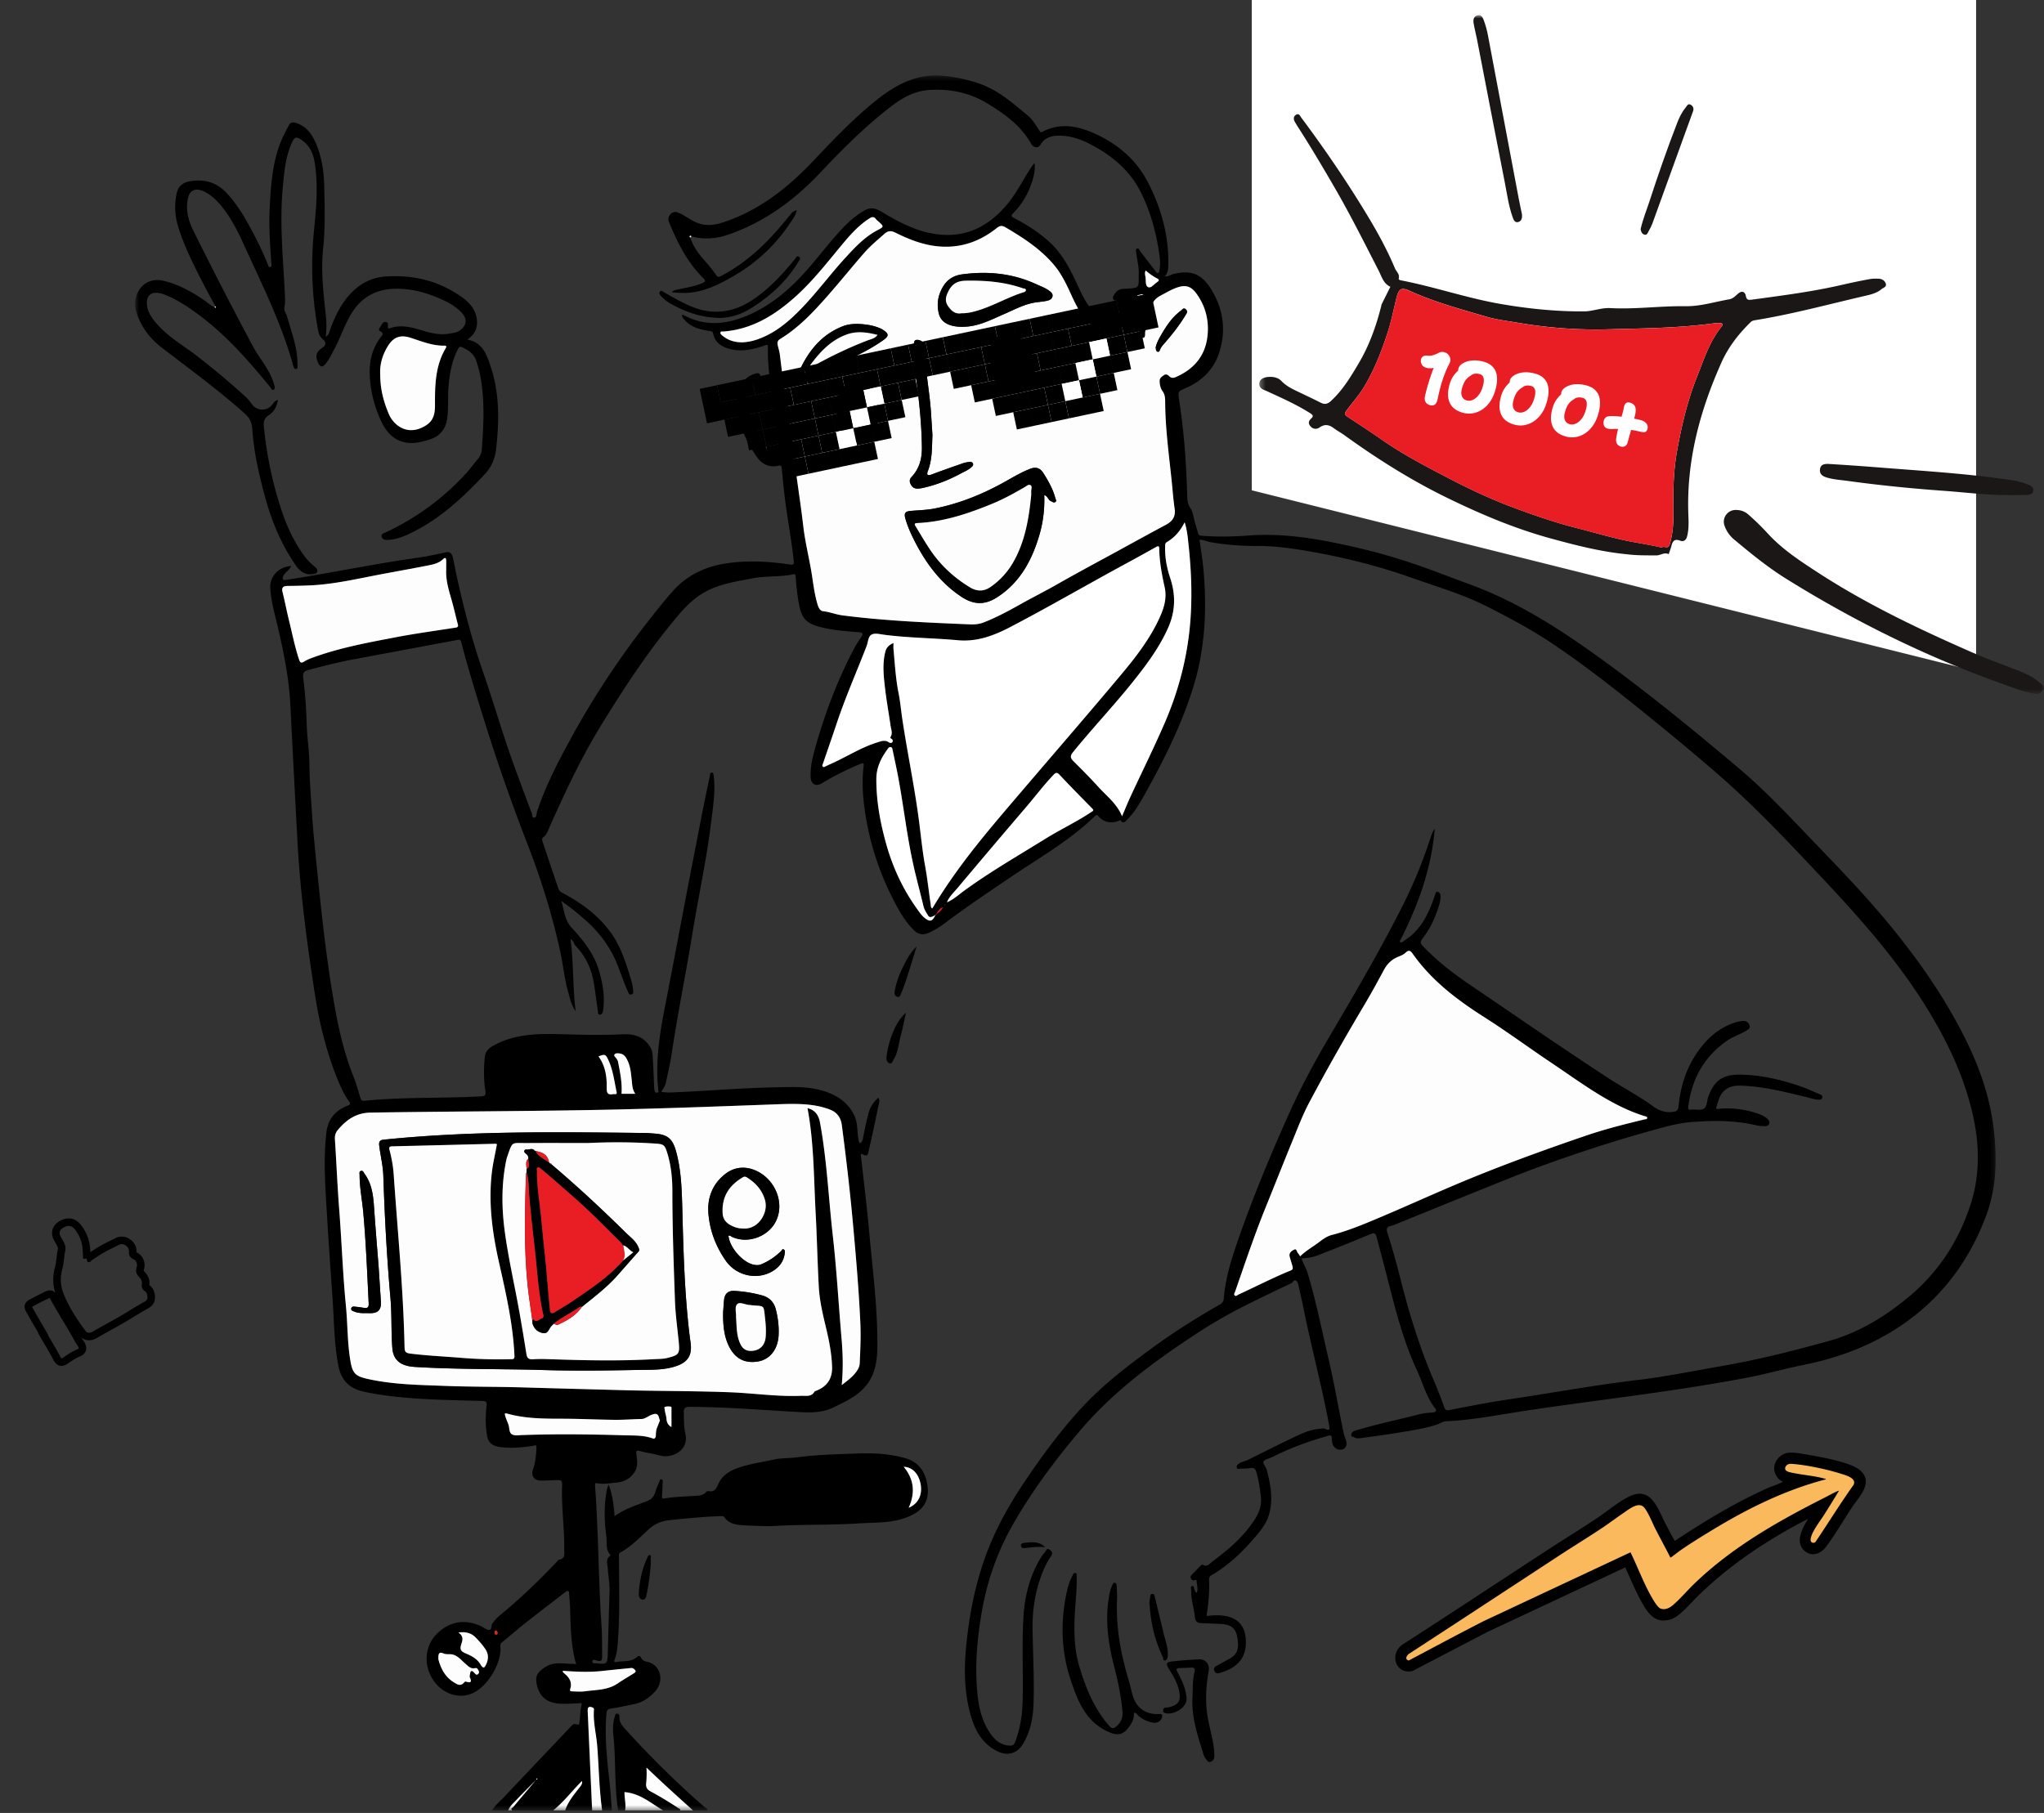 <svg xmlns="http://www.w3.org/2000/svg" width="390" height="346" fill="none"><rect width="100%" height="100%" fill="#333333" stroke="none"/><mask id="a" width="356" height="332" x="25" y="14" maskUnits="userSpaceOnUse" style="mask-type:luminance"><path fill="#fff" d="M380.777 14.396h-355v331.113h355z"/></mask><g mask="url(#a)"><path fill="#000" d="M131.718 45.34c.418 1.362 1.176 2.553 2.069 3.621.964 1.15 1.993 2.254 2.834 3.503.311.464.511.435.976.194 5.449-2.817 9.57-7.118 13.309-11.848.246-.311.37-.405 1.105-.722-.159 1.044-.806 1.807-1.335 2.6-2.751 4.113-6.278 7.4-10.557 9.905-2.158 1.262-4.351 2.412-6.802 2.988-1.646.387-3.309.422-5.144.17.359-.37.688-.393 1-.464 1.634-.375 3.309-.58 4.867-1.267.6-.265.612-.476.159-.922-3.057-3.028-4.944-6.772-6.543-10.698-.241-.593-.112-1.085.253-1.496.37-.417.87-.575 1.458-.34 1.093.434 2.016 1.167 3.062 1.695 1.882.95 3.663.804 5.591.165 6.854-2.266 12.286-6.585 17.153-11.714 3.886-4.09 7.754-8.198 12.198-11.713 3.674-2.91 7.66-4.988 12.515-4.536 2.446.229 4.821.716 7.184 1.572 3.545 1.285 6.213 3.703 9.012 5.998.97.792 1.575 1.895 2.257 2.917.176.264.2.38.517.217 3.451-1.814 6.837-1.133 10.146.381 4.304 1.972 7.795 4.965 9.976 9.155 2.616 5.035 4.109 10.428 3.927 16.179-.018.645-.153 1.291-.658 1.89.67.046 1.117-.34 1.628-.47 3.233-.816 5.326-.082 7.101 2.723 2.446 3.861 3.051 8.051 1.617 12.377-1.029 3.098-3.245 5.31-6.273 6.625-1.557.675-1.587.645-1.34 2.283.935 6.085 1.382 12.212 1.546 18.362.024.816.083 1.543.606 2.306.511.746.582 1.784.852 2.694.2.692.417 1.379.606 2.077.129.487.487.499.887.523a60.4 60.4 0 0 0 8.565-.053c7.46-.587 14.655.833 21.833 2.529 4.526 1.074 8.959 2.465 13.315 4.073 2.386.88 4.767 1.801 7.154 2.67 8.941 3.257 16.859 8.286 24.513 13.797 9.347 6.731 18.253 14.019 27.041 21.443 5.014 4.237 9.494 9.055 14.038 13.79 5.137 5.352 10.293 10.693 14.984 16.444 5.573 6.836 10.569 14.078 14.426 22.024 2.463 5.076 4.285 10.399 5.002 16.032.741 5.81.665 11.579-1.446 17.148-3.333 8.802-8.741 15.938-16.701 21.161-5.613 3.68-11.727 5.892-18.252 7.201-3.451.692-6.843 1.666-10.293 2.335-4.286.834-8.595 1.532-12.915 2.195-10.411 1.596-20.875 2.8-31.28 4.431-4.473.704-8.941 1.549-13.491 1.749-.647.029-1.182.422-1.781.628-2.24.757-4.568 1.079-6.878 1.473-2.439.416-4.891.739-7.342 1.079-.523.071-1.076.182-1.581-.117-.218-.129-.665-.053-.577-.469.077-.358.247-.64.706-.781 4.091-1.244 8.277-2.107 12.409-3.169.817-.211 1.617-.235 2.434-.317.453-.047.911-.229.488-.769-1.734-2.188-2.369-4.888-3.521-7.353-2.687-5.768-4.168-11.924-5.744-18.051-.629-2.447-1.281-4.882-1.928-7.324-.17-.633-.394-.874-1.175-.54-3.322 1.409-6.678 2.735-10.041 4.044-.964.375-2.004.522-3.104.592.288.945.841 1.755 1.123 2.682 1.676 5.523 2.781 11.18 4.097 16.784 1.053 4.501 1.817 9.067 2.757 13.591.106.523.283 1.033.471 1.538.305.839.1 1.578-.547 1.825-.788.299-1.711-.147-1.963-.998-.118-.387-.136-.81-.177-1.22-.041-.417-.17-.493-.617-.37-3.627 1.021-7.154 2.283-10.522 3.99-.612.311-1.441.458-1.84.869-.306.317.446 1.103.605 1.719.717 2.782 1.235 5.575.423 8.427-.352 1.233-1.017 2.318-1.804 3.304-2.616 3.257-5.544 6.18-9.177 8.322-.346.205-.47.428-.458.827a33.3 33.3 0 0 1-.447 6.532c-.1.575.235.405.464.375a11.7 11.7 0 0 1 2.27-.058c3.156.246 4.726 1.966 4.72 5.129 0 3.192-1.828 4.935-4.961 5.839-.43.123-.823.123-1.035-.382-.206-.487.029-.769.447-.986.752-.399 1.493-.833 2.245-1.226 1.693-.88 2.105-1.99 1.617-4.448-.288-1.468-1.188-2.184-2.939-2.289-1.3-.082-2.599-.118-3.898-.164-.752-.03-1.14-.364-1.205-1.157-.147-1.701-.758-3.345-.705-5.07.006-.293-.188-.757.164-.845.447-.111.329.423.471.669.105.188.105.44.417.61.323-.774 0-1.531-.012-2.277 0-.176-.188-.217-.364-.14-.324.135-.547 0-.706-.288-.188-.352-.011-.593.23-.833.558-.558 1.099-1.127 1.651-1.684.083-.083.265-.206.306-.177.894.623 1.399-.211 1.911-.592 3.15-2.324 6.101-4.859 8.2-8.228.794-1.273 1.199-2.629 1.029-4.143-.177-1.578-.418-3.139-.853-4.665-.17-.593-.452-.904-1.158-.781-.652.118-1.328.088-1.992.124-.206.011-.471.14-.577-.153-.1-.299.018-.522.277-.734.564-.451 1.281-.522 1.898-.827 2.805-1.385 5.591-2.799 8.413-4.149 1.651-.792 3.309-1.608 5.184-1.743.347-.023.753-.141 1.035-.012.993.458.935.047.788-.745-1.399-7.506-3.404-14.876-4.897-22.359-.265-1.332-.588-2.652-.876-3.984-.088-.405-.159-.875-.453-1.121-.476-.387-.658.282-.987.434a407 407 0 0 0-7.595 3.656c-3.468 1.708-6.849 3.58-10.082 5.693-8.283 5.41-16.236 11.238-22.673 18.837-4.75 5.61-9.135 11.496-12.786 17.899-3.015 5.293-4.967 10.944-5.972 16.948-.853 5.058-1.276 10.123-.782 15.234.259 2.7.864 5.323 2.439 7.606.906 1.308 2.034 2.329 3.786 2.37.553.012.811-.252.982-.704.958-2.511 1.358-5.111 1.428-7.799.136-5.387-.17-10.774.159-16.156.247-3.996 1.235-7.793 3.333-11.249.241-.405.576-.752.847-1.133.205-.293.288-.728.823-.329.476.352.623.687.27 1.186a14.7 14.7 0 0 0-1.475 2.735c-1.499 3.585-2.123 7.341-2.064 11.208.071 4.783.341 9.566.182 14.354-.088 2.588-.576 5.082-1.886 7.365-1.247 2.171-3.204 2.629-5.379 1.409-2.957-1.655-4.162-4.413-4.926-7.447-1.341-5.294-.97-10.634-.241-15.963.587-4.307 1.528-8.544 2.933-12.658 1.84-5.381 4.538-10.34 7.707-15.046 3.538-5.258 7.283-10.37 11.662-14.971 3.792-3.99 8.166-7.312 12.586-10.563 4.162-3.063 8.53-5.815 13.015-8.38.453-.258.776-.546.823-1.144.341-4.272 1.699-8.298 3.11-12.294 2.757-7.794 5.937-15.423 9.317-22.969 2.287-5.106 4.95-10.018 7.783-14.836 4.862-8.274 9.723-16.555 14.038-25.134a91 91 0 0 0 5.25-12.875c.182-.558.399-1.104.764-1.603-.641 7.682-3.216 14.777-6.725 21.579.458.275.688-.071.964-.247 2.733-1.737 4.227-4.372 5.32-7.3.176-.476.323-.957.506-1.426.094-.241.088-.64.511-.534.335.082.517.34.529.698.029.875-.217 1.702-.488 2.506-.682 2.042-1.611 3.979-2.951 5.686-.435.558-.423.933.071 1.45 2.639 2.77 5.631 5.105 8.788 7.247 8.835 5.998 17.618 12.083 26.559 17.923 2.863 1.872 5.908 3.444 8.677 5.469 1.058.775 2.275 1.174 3.662.998.682-.089 1.005-.259 1.082-.992.335-3.375 1.216-6.596 3.021-9.507 1.816-2.917 4.144-5.27 7.46-6.461a8 8 0 0 1 1.752-.393c.634-.071 1.122.264 1.328.856.182.546-.288.775-.664 1.004-1.152.716-2.475 1.115-3.604 1.89-4.42 3.057-6.772 7.317-7.424 12.593-.065.528.047.652.582.581.811-.111 1.781.223 2.422-.217.617-.423.529-1.426.787-2.165 1.117-3.122 2.71-4.331 6.044-4.296 4.097.041 8.041.986 11.892 2.341 1.152.405 2.257.945 3.392 1.409.294.117.511.24.446.61-.07.382-.376.417-.652.411-.864-.012-1.67-.317-2.498-.517-3.851-.927-7.695-1.907-11.675-2.124-1.246-.07-2.504-.111-3.621.722-1.152.857-1.352 2.154-1.764 3.357-.147.434.235.334.465.311a17.7 17.7 0 0 1 7.489.933c.688.24 1.369.522 1.875 1.08.217.24.394.51.235.862-.147.335-.429.452-.776.434-.476-.029-.964 0-1.422-.111-4.221-1.021-8.501-1.009-12.78-.657-2.499.205-4.909.909-7.325 1.578-7.183 1.978-14.261 4.29-21.256 6.837-4.633 1.684-9.183 3.591-13.762 5.428-4.75 1.908-9.488 3.85-14.232 5.775-.176.07-.358.123-.541.17-.764.194-1.034.423-.723 1.385.941 2.893 1.74 5.833 2.487 8.785 1.652 6.526 3.621 12.946 6.272 19.143a90 90 0 0 1 2.07 5.281c.217.605.488.669 1.046.558 3.856-.763 7.713-1.503 11.598-2.078 8.118-1.209 16.195-2.699 24.355-3.662 5.314-.627 10.581-1.719 15.86-2.634 6.936-1.203 13.755-2.911 20.527-4.801 5.603-1.561 10.47-4.501 14.961-8.175 5.814-4.753 9.758-10.756 12.063-17.804 1.904-5.828 1.74-11.813.323-17.74-1.828-7.647-5.267-14.548-9.499-21.174-5.72-8.955-12.786-16.76-20.028-24.442-5.832-6.185-11.663-12.37-18.041-17.998-4.445-3.92-9.018-7.694-13.615-11.438-6.073-4.941-12.216-9.8-18.711-14.189-4.098-2.764-8.453-5.082-12.862-7.307-4.48-2.253-9.282-3.644-13.979-5.316-6.631-2.365-13.45-4.061-20.393-5.229-3.033-.511-6.084-.916-9.176-.91-3.051 0-6.09-.199-9.1-.745-.664-.117-1.276-.469-2.016-.446.264 1.978.599 3.938.77 5.91.629 7.376.311 14.676-1.852 21.83-2.245 7.435-5.714 14.319-9.488 21.056-.911 1.625-1.857 3.274-3.221 4.595-.318.305-.711.962-1.252.188-.1-.141-.212 0-.318.047-1.452.604-2.962.299-3.909-.84-.241-.287-.359-.369-.652-.082-4.827 4.713-10.682 8.005-16.213 11.755-4.198 2.846-8.406 5.669-12.463 8.72a16.4 16.4 0 0 1-2.827 1.731c-1.399.663-2.263.476-3.392-.716-1.634-1.725-2.734-3.797-3.798-5.886-2.815-5.551-4.597-11.431-5.378-17.605-.306-2.429-.394-4.865-.124-7.3.071-.622.153-.951-.717-.581-2.475 1.068-4.891 2.224-7.189 3.638-1.188.734-2.14.2-2.181-1.209-.065-1.983.405-3.89.946-5.786 1.846-6.485 4.215-12.77 7.372-18.738.382-.727.84-1.414 1.299-2.095.388-.587.476-.915-.435-.986-2.275-.164-4.556-.34-6.79-.856-3.256-.752-4.097-1.597-4.685-4.871a40 40 0 0 1-.364-2.635 48 48 0 0 1-.2-2.271c-.024-.288-.059-.505-.435-.423-2.528.552-5.138.27-7.66.751-3.415.652-6.889 1.133-9.923 3.052-1.71 1.086-3.098 2.518-4.391 4.043-5.62 6.637-10.37 13.885-14.896 21.285-3.692 6.027-6.649 12.418-9.541 18.849-.352.781-.558 1.673-1.334 2.23-.312.223-.177.599-.082.886a925 925 0 0 0 3.021 8.967c.112.323.376.546.711.722 3.621 1.919 6.878 4.278 9.3 7.658 1.799 2.512 2.739 5.394 3.633 8.304.253.816.506 1.638.576 2.494.029.358.182.834-.335.957-.459.111-.529-.329-.676-.64-1.052-2.265-1.675-4.694-2.833-6.924-1.429-2.747-3.363-5.053-5.708-7.043-1.264-1.073-2.54-2.147-4.145-3.239.6 1.901.641 3.644 1.958 5.076 2.192 2.377 4.244 4.912 5.196 8.087.729 2.435 1.182 4.929.859 7.494-.018.158-.024.317-.077.469-.094.27-.206.57-.558.564-.412-.012-.359-.358-.394-.634-.224-1.631-.447-3.263-.682-4.894-.423-2.888-1.493-5.47-3.562-7.588-.189-.194-.277-.487-.418-.734-.129-.217-.27-.428-.552-.557.599 4.612.399 9.207.975 13.761-.811-1.121-1.075-2.418-1.428-3.668-.729-2.564-.964-5.228-1.534-7.822-1.535-7.03-3.686-13.867-6.29-20.569a359 359 0 0 1-7.825-22.276c-1.675-5.341-3.345-10.687-4.756-16.103-.152-.593-.464-.476-.834-.405q-9.965 1.856-19.928 3.72c-2.84.534-5.626 1.262-8.418 1.996-.835.217-1.094.592-.97 1.549.388 2.946.576 5.915.67 8.896.082 2.512.494 5.018.511 7.53.024 2.945.27 5.88.453 8.808.264 4.225.723 8.433 1.146 12.646.806 7.94 1.687 15.875 3.04 23.744.846 4.924 1.91 9.8 3.79 14.466.524 1.302.894 2.67 1.3 4.02.118.393.276.604.717.563 7.401-.757 14.843-.452 22.262-.845.794-.041.993-.223.864-1.051-.323-2.136-.329-4.289-.106-6.443.106-1.033.659-1.649 1.576-2.16 4.497-2.511 9.4-2.324 14.285-2.183 3.492.1 6.978.159 10.47-.017 2.222-.112 4.144.493 5.308 2.593.429.781.388 1.655.441 2.5.111 1.708.158 3.416.241 5.129.011.247.047.505.135.734.076.199.311.188.5.17.235-.023.182-.193.164-.352-.617-5.44.224-10.768 1.264-16.085 1.364-6.96 2.657-13.932 3.992-20.898a4870 4870 0 0 1 3.239-16.695c.417-2.136.875-4.261 1.322-6.391.053-.252 0-.669.371-.651.323.017.335.399.37.686.353 2.864-.118 5.693-.459 8.521-.87 7.265-2.457 14.413-3.627 21.625-1.24 7.623-2.798 15.199-3.938 22.84-.276 1.843-.723 3.662-1.099 5.493-.13.628-.512 1.133-.894 1.737.993.235 1.934.147 2.863.106 6.401-.282 12.791-.834 19.205-.945 2.727-.047 5.473-.188 8.147.493 2.898.739 5.35 2.136 6.672 4.994.629 1.361.477 2.864.718 4.29.053.311.053.633.317.903.476-.252.535-.727.623-1.185.318-1.614.635-3.228 1.094-4.812.311-1.086.922-1.913 1.792-2.688.383.616.065 1.209-.035 1.725-.564 2.852-1.199 5.693-1.834 8.533-.106.469-.159 1.027-.982.599-.705-.37-.464.287-.429.604.494 4.566 1.076 9.125 1.488 13.697.664 7.447 1.675 14.87 1.599 22.364-.03 2.759-.418 5.44-2.34 7.641-1.628 1.872-3.809 2.846-5.984 3.914-2.587 1.268-5.22.986-7.913.834-6.525-.376-13.044-.898-19.587-.916-.87 0-1.129.229-1.105 1.092.035 1.367-.006 2.752.3 4.072.74 3.216-2.669 4.724-4.785 4.138-1.288-.358-2.61-.511-3.892-.875-.588-.17-.764-.053-.676.622.153 1.115.359 2.277-.3 3.328-.776 1.238-1.922 1.913-3.362 2.054-1.252.117-2.51.381-3.78.152-.435-.082-.464.065-.441.434.658 8.915.635 17.858 1.235 26.772.129 1.925.099 3.862.117 5.798.006.939-.241 1.086-1.14.786-.212-.07-.435-.158-.635-.011-.071.053-.112.229-.088.328.094.347.405.223.634.247 2.176.229 2.252.152 2.311-1.984.106-3.861.205-7.728.335-11.59.053-1.531-.241-3.028-.341-4.542-.053-.804-.476-1.76.464-2.406.036-.023.059-.141.036-.164-.988-1.027-.606-2.377-.771-3.562-.411-2.987-.47-5.998.124-8.985.041-.211.135-.411.306-.904.776 2.095.999 4.026 1.14 6.062 1.893-1.373 4.044-2.048 6.114-2.846 1.081-.416 1.44-.986 1.704-1.913.177-.604.447-1.179.694-1.755.094-.211.112-.604.435-.522.365.088.218.481.212.74a45 45 0 0 1-.106 2.365c-.03.416-.024.633.529.539 2.069-.352 4.168-.352 6.255-.522.558-.047 1.058-.141 1.469-.546.153-.152.4-.369.547-.334 1.511.346 1.681-.963 2.163-1.784.788-1.35 1.952-2.048 3.386-2.576 2.258-.834 4.627-1.121 6.943-1.644 1.416-.316 2.921-.234 4.373-.422 3.81-.505 7.642-.599 11.463-.739 3.139-.118 6.279.023 9.335.909 2.552.74 3.763 2.606 4.151 5.035.546 3.474-1.123 5.376-4.68 6.497-2.698.85-5.526.71-8.306.892-5.261.346-10.534.181-15.801.475-2.111.117-4.245-.012-6.361-.123-1.334-.071-2.669-.264-3.539-1.497-.141-.199-.329-.252-.576-.246-3.362.111-6.707.44-10.046.792-1.534.164-2.845.769-3.974 1.837-1.634 1.543-3.216 3.163-5.208 4.266-.459.252-.341.622-.341.986.017 5.323.194 10.645-.2 15.962-.088 1.197-.176 2.4-.629 3.533-.159.405-.041.563.341.481 1.328-.293 2.827.094 3.962-.992.294-.281.564-.217.746.176.206.446.629.669 1.053.746 2.657.487 3.433 3.579 1.699 5.575-1.076 1.238-2.387 2.177-4.045 2.511-1.458.294-2.916.652-4.391.84-.776.099-.876.428-.929 1.085-.353 4.196.077 8.351.547 12.512.217 1.948.335 3.914.5 5.868h-1.905c-.582-4.114-.611-8.263-.946-12.394-.183-2.265-.794-4.495-.618-6.79.018-.258-.053-.381-.317-.475-.682-.235-.911-.053-.87.786l.846 18.873h-5.143c.576-1.749 1.763-3.116 2.862-4.53.265-.341.447-.646.336-1.08-1.858 1.848-3.434 3.961-5.479 5.61h-7.813c-.43-.329.023-.452.164-.622 1.47-1.755 2.946-3.503 4.422-5.252-.042-.159.023-.229.182-.229l.029-.024-.023.03c.023.146-.053.217-.194.235-1.311 1.332-2.646 2.652-3.934 4.008-.529.557-1.14 1.074-1.41 1.842h-3.046c.553-.98 1.44-1.66 2.193-2.459 4.204-4.448 8.413-8.884 12.622-13.327.376-.399.676-.921 1.422-.592.435.187.388-.341.424-.552.188-1.056.117-2.142.405-3.198.141-.505-.294-.329-.546-.317-1.329.058-2.663.17-3.998.041-2.169-.211-3.55-1.461-3.991-3.58-.359-1.713.111-2.377 1.563-3.339 1.729-1.144 3.533-.622 5.332-.64.182 0 .371.047.6.077-1.005-3.551-1.041-7.142-1.147-10.722-.029-.915-.129-1.831-.182-2.746-.029-.546-.211-.705-.682-.341-2.58 1.996-5.179 3.973-7.742 5.992-1.47 1.156-2.863 2.406-4.327 3.568-.329.264-.393.487-.364.868.264 3.175-2.47 7.694-5.385 8.938-2.986 1.273-6.437-.252-7.995-3.533-1.257-2.646-.787-5.774 1.17-7.752 2.452-2.476 5.444-2.993 8.612-1.491.059.03.106.077.159.106.423.2.864.581 1.27.552.576-.041.364-.775.611-1.156.412-.652.917-1.186 1.517-1.679 3.88-3.175 7.478-6.654 10.917-10.293.088-.094.164-.246.258-.264 1.37-.194 1.029-1.215 1.041-2.077.053-3.932-.535-7.841-.412-11.772.041-1.38.053-1.38-1.375-1.338-.888.023-1.776.093-2.663.082-1.382-.03-1.94-.933-1.482-2.224.465-1.327.576-2.717.635-4.114.024-.628-.353-.341-.629-.299-2.17.334-4.344.528-6.537.193-1.258-.193-2.028-.827-2.252-2.083-.329-1.884-.323-3.797-.105-5.681.1-.851-.136-.974-.841-.991-4.474-.13-8.947-.188-13.415-.529-3.104-.234-6.184-.586-9.235-1.261-2.786-.616-4.297-2.254-4.808-5.035-.788-4.261-.8-8.574-1.094-12.87-.364-5.246-.74-10.493-1.052-15.739s-.723-10.498-.123-15.757c.287-2.494 1.634-4.213 3.967-5.123.624-.24.706-.387.294-.962-1.028-1.45-1.728-3.075-2.375-4.724-1.904-4.894-3.18-9.959-3.991-15.135-1.54-9.829-2.869-19.688-3.404-29.635-.47-8.697-.917-17.4-1.364-26.103-.264-5.182-1.299-10.229-2.492-15.264-.553-2.335-1.223-4.665-1.334-7.083-.1-2.189 1.646-3.985 3.985-4.119-.217.545-.676.856-1.017 1.249-.229.265-.488.511-.558.869-.077.411-.03.622.529.534 8.459-1.285 16.836-3.075 25.319-4.255 1.787-.246 3.55-.657 5.314-1.021.758-.158 1.075.317 1.228.875.259.945.394 1.919.6 2.875 1.37 6.367 2.986 12.67 5.114 18.838 1.546 4.477 2.922 9.014 4.409 13.515 1.475 4.46 3.157 8.849 4.797 13.251.036.088.071.182.118.258.211.334 0 1.015.47 1.027.547.017.447-.663.564-1.039 1.611-4.941 3.998-9.524 6.479-14.061a163 163 0 0 1 14.537-22.106c1.575-2.024 3.169-4.043 4.867-5.968 2.734-3.093 6.261-4.765 10.317-5.358 4.027-.587 8.048-.381 12.045.223.805.123.829-.117.758-.763-.405-3.814-1.128-7.582-1.622-11.385-.265-2.042-.459-4.09-.647-6.144-.047-.493-.147-.669-.682-.551-1.722.375-3.127-.311-4.067-1.667-2.481-3.556-4.039-7.441-3.675-11.883.159-1.943 1.611-3.598 3.457-4.067.3-.077.611-.082.776.176.2.31-.076.516-.3.698-.1.082-.176.194-.282.252-2.322 1.368-2.075 3.475-1.57 5.605a22.2 22.2 0 0 0 3.234 7.335c.258.382.482 1.162 1.046.828.6-.358 1.534-.658 1.411-1.673-.2-1.66-.465-3.31-.653-4.976-.493-4.384-1.458-8.72-1.34-13.163.018-.628-.159-.593-.635-.423-2.24.793-4.532 1.297-6.889.599-1.423-.422-2.599-1.227-2.91-2.817-.094-.463-.341-.493-.712-.546-1.798-.275-3.55-.68-4.808-2.17-.2-.241-.423-.47-.482-.793.176-.229.335-.076.494.006 4.003 2.107 8.006 1.725 12.015.017 4.785-2.036 8.542-5.404 11.875-9.278 2.116-2.464 4.079-5.058 6.319-7.411 1.246-1.315 2.593-2.512 4.197-3.392 1.141-.622 2.064-.435 3.228.27 3.756 2.288 7.7 4.295 12.233 4.419 4.779.123 8.494-2.09 11.545-5.634 1.793-2.09 3.01-4.53 4.474-6.82.276-.433.558-.862.928-1.243.171 1.608-.27 3.063-.823 4.495a14.7 14.7 0 0 1-3.262 5.064c-.482.493-.335.652.17.916 2.346 1.209 4.556 2.623 6.537 4.372 2.557 2.259 4.092 5.2 5.491 8.227.846 1.831 1.646 3.68 3.086 5.158 1.558 1.597 2.628 1.726 4.667.787a10.4 10.4 0 0 0 2.299-1.403c.37-.299.364-.54-.035-.804-.694-.463-1.488-.498-2.275-.545-.941-.053-1.123-.382-.659-1.192.412-.721.97-1.056 1.84-1.097 3.245-.158 2.775-.106 2.845-3.052.03-1.302-.364-2.57-.482-3.861-.023-.264-.176-.64.153-.769.365-.14.418.276.582.487.982 1.28 1.969 2.559 2.951 3.844.118.153.224.364.423.335.277-.041.271-.335.312-.534.247-1.168.088-2.336-.088-3.492-.606-3.997-1.681-7.864-3.504-11.473-1.846-3.65-4.767-6.326-8.271-8.35-2.169-1.256-4.444-2.313-7.03-2.354-1.511-.023-2.881.206-3.774 1.684-.477.787-1.335.687-1.864-.234-1.957-3.44-5.067-5.646-8.318-7.623-3.415-2.072-7.254-2.84-11.228-2.541-2.692.205-4.997 1.496-7.119 3.127-4.967 3.809-9.346 8.234-13.632 12.764-4.85 5.123-10.411 9.208-17.13 11.602-2.433.869-4.861 1.127-7.365.423-.1-.07-.2-.177-.318-.041s-.006.217.094.299zm47.01 129.041c.541-.3.935-.728 1.211-1.28-.558.276-.946.716-1.228 1.262q-.134.132-.259.264c-.429.305-1.052.616-1.34.147-.347-.564-.753-1.139-.911-1.831-.594-2.529-1.288-5.029-1.858-7.559-1.234-5.44-1.863-10.985-2.851-16.466-.347-1.931-.776-3.844-1.176-5.769-.047-.235-.059-.534-.4-.569-.205-.018-.335.094-.464.264-1.305 1.754-2.24 3.591-2.245 5.886 0 4.19.74 8.245 1.857 12.253 1.258 4.513 3.186 8.709 5.931 12.511.424.587.829 1.204 1.4 1.667 1.028.839 1.499.716 2.069-.505.188.006.217-.14.264-.27zm38.181-114.17c-1.111 1.45-2.534 2.324-4.168 2.799-1.763.51-3.386.13-4.75-1.168-1.616-1.543-2.633-3.462-3.544-5.463-.947-2.078-1.905-4.138-3.41-5.898-2.557-2.987-5.784-5.088-9.129-7.06-.735-.434-1.129-.375-1.752.123-3.456 2.747-7.383 3.991-11.81 3.398-2.663-.358-5.138-1.361-7.518-2.547-.812-.405-1.399-.364-2.058.217-1.328 1.174-2.704 2.313-3.874 3.65-2.351 2.7-4.597 5.493-6.966 8.175-2.698 3.064-5.484 6.057-9.017 8.222-.4.246-.665.528-.529 1.185.129.605.335 1.198.411 1.82.282 2.265.553 4.53.882 6.784.541 3.697 1.264 7.376 1.646 11.085.511 4.965 1.364 9.876 1.934 14.829.311 2.706.946 5.376 1.434 8.058.429 2.365.629 4.771 1.341 7.083.176.569.499 1.086 1.017 1.144 1.269.141 2.445.634 3.703.798 8.1 1.045 16.248 1.385 24.396 1.72.864.035 1.704-.053 2.521-.37 2.469-.951 4.774-2.206 7.072-3.498 2.311-1.291 4.674-2.476 6.978-3.791 3.827-2.183 7.724-4.26 11.592-6.373 3.051-1.666 6.096-3.35 9.165-4.988 1.264-.675 1.869-1.584 1.646-3.069-.259-1.72-.376-3.462-.553-5.2-.523-5.07-1.24-10.128-1.252-15.24 0-.704-.059-1.343-.488-1.954-.405-.575-.564-1.261-.57-1.977 0-.564.417-.822.8-1.098.388-.281.746-.106 1.022.176.394.4.782.393 1.276.176 3.321-1.45 5.491-3.867 5.99-7.494.418-3.045-.235-5.927-2.081-8.456-1.034-1.42-2.092-1.702-3.744-1.11-1.106.394-2.099 1.004-3.134 1.544-.911.476-1.44 1.186-1.793 2.101-.599 1.55-.823 3.18-1.087 4.806-.071.423.129 1.145-.511 1.145-.524 0-.494-.699-.624-1.139-.299-1.02-.27-2.095-.464-3.145m-56.304 204.121c1.04-.81 2.069-1.55 2.81-2.583.329-.457.594-.962.617-1.566.112-2.53.235-5.059.124-7.6-.288-6.49-.853-12.957-1.447-19.424-.564-6.15-1.281-12.289-2.086-18.41-.206-1.561-1-2.558-2.452-3.063a16 16 0 0 0-2.004-.575c-2.634-.54-5.309-.464-7.966-.364-12.015.44-24.031.892-36.058 1.103-13.81.241-27.612.259-41.42.482-2.81.047-4.633 1.385-6.279 3.315-.417.493-.593 1.074-.546 1.761.288 4.489.476 8.984.823 13.468.47 6.097.676 12.206 1.27 18.292.346 3.556.264 7.153.887 10.692.394 2.242.97 2.776 3.15 3.274 4.927 1.121 9.953 1.168 14.956 1.362 4.885.188 9.776.135 14.655.282 6.22.187 12.439.34 18.653.516 7.013.2 14.026.141 21.039.417 4.503.176 8.976.856 13.491.675.911-.036 1.987.275 2.592-.822.036-.065.159-.088.247-.123 2.146-.81 3.175-2.336 3.098-4.648-.082-2.418-.529-4.789-1.093-7.13-.635-2.67-1.294-5.34-1.44-8.081-.253-4.683-.347-9.372-.6-14.055-.359-6.702-.312-13.438-1.558-20.04 1.329.316 2.099 1.197 2.381 2.717 1.317 7.142 1.628 14.395 2.445 21.595.747 6.579 1.106 13.193 1.682 19.789.252 2.905.299 5.798.023 8.738zm87.466-24.56c1.011-1.015 2.222-1.696 3.333-2.511.835-.617 1.646-1.297 2.692-1.567 2.328-.599 4.58-1.444 6.796-2.353 6.878-2.829 13.614-5.992 20.51-8.785 6.972-2.823 14.032-5.376 21.145-7.805 3.685-1.262 7.459-2.207 11.245-3.122.188-.047.512 0 .5-.306-.012-.275-.3-.258-.506-.322a33 33 0 0 1-5.161-2.131c-4.444-2.271-8.447-5.24-12.574-8.01-4.291-2.876-8.453-5.951-12.809-8.72-5.238-3.328-10.099-7.013-13.703-12.142-.417-.593-.764-.757-1.364-.17-.364.358-.905.569-1.393.768-1.229.505-2.093 1.338-2.722 2.506a177 177 0 0 1-3.738 6.69c-3.651 6.15-7.19 12.371-10.546 18.685-1.188 2.236-2.093 4.63-3.057 6.984-1.752 4.272-3.445 8.573-5.185 12.857-2.157 5.323-3.986 10.769-5.867 16.191-.076.223-.294.499-.088.704.27.265.523-.052.753-.164 2.98-1.379 5.913-2.864 8.935-4.166 1.675-.722 1.599-.353 1.046-2.248-.082-.276-.164-.546-.235-.822-.188-.727.376-1.079.835-1.32.517-.276.499.411.735.651.17.176.282.411.429.622zm-77.608-117.045c0 .487-.029.833 0 1.174.271 2.799.412 5.616.97 8.386.323 1.607.465 3.256.706 4.888.981 6.573 2.369 13.081 3.215 19.683.365 2.857.653 5.745 1.17 8.567.441 2.395.682 4.807 1.04 7.201.036.246-.029.557.3.775a98 98 0 0 1 4.444-6.767c3.645-5.111 7.731-9.876 11.798-14.647 6.561-7.688 13.18-15.323 19.67-23.069 2.916-3.48 5.72-7.071 7.583-11.285.788-1.784 1.27-3.591.852-5.516-.529-2.418-.987-4.842-1.034-7.324-.012-.587-.159-.64-.659-.358a458 458 0 0 1-6.066 3.345c-7.254 3.938-14.385 8.087-21.704 11.907-3.133 1.637-6.354 2.846-9.981 2.518-4.703-.429-9.441-.435-14.138-1.057-.776-.105-1.716-.346-2.322-.035-.676.346-.67 1.42-.964 2.177-1.887 4.912-4.021 9.73-5.696 14.724-.864 2.57-1.752 5.135-2.628 7.705-.07.2-.247.423-.023.611.211.182.405-.018.599-.106.6-.282 1.199-.552 1.799-.833 2.651-1.256 5.161-2.811 7.983-3.692.747-.228 1.487-.539 2.24.012.182.135.476.135.617-.047.17-.217.118-.475-.147-.645-.129-.082-.294-.176-.176-.364.429-.71.1-1.426 0-2.124-.33-2.319-.753-4.625-1.029-6.949-.282-2.382-.582-4.782.023-7.177.206-.821.7-1.291 1.541-1.661zm-85.32-14.108c0-.54.005-1.08 0-1.614-.012-.481-.16-.698-.6-.275-.9.862-2.081 1.038-3.227 1.267-2.987.587-5.985 1.115-8.977 1.684-4.332.828-8.63 1.831-13.056 2.043-1.458.07-2.916.094-4.38.111-.822.012-1.222.247-.987 1.18.447 1.778.782 3.585 1.223 5.369.617 2.488 1.099 5.006 1.91 7.447.165.505.324.863.982.44.582-.369 1.246-.616 1.905-.851 4.996-1.801 10.193-2.758 15.39-3.755 3.797-.728 7.63-1.256 11.45-1.849.377-.059.73-.088.6-.593-.4-1.543-.74-3.104-1.181-4.63-.565-1.966-1.17-3.89-1.047-5.962zm140.884-8.955c-.788 1.62-1.887 2.893-3.398 3.791-.382.229-.312.575-.324.921-.058 2.048.336 4.02.976 5.963 1.064 3.221.994 6.343-.423 9.512-1.728 3.868-4.232 7.177-6.843 10.434-3.627 4.525-7.624 8.744-11.28 13.251-.571.699-.547 1.104.058 1.708 1.617 1.614 3.234 3.228 4.762 4.924 1.575 1.742 3.527 3.18 4.532 5.61.565-1.321 1.041-2.518 1.582-3.686 2.198-4.741 4.532-9.418 6.595-14.219 2.669-6.185 4.339-12.64 4.856-19.395.37-4.83.176-9.618-.335-14.413-.159-1.473-.282-2.951-.764-4.407zm-45.353 72.551c1.282-.551 2.269-1.479 3.357-2.265 4.944-3.603 10.246-6.649 15.442-9.871 2.875-1.784 5.944-3.227 8.765-5.105.306-.206.547-.294.177-.669-2.087-2.125-4.18-4.243-6.214-6.414-.541-.575-.788-.423-1.234.047-1.834 1.936-3.433 4.066-5.162 6.085a2189 2189 0 0 0-13.085 15.44c-.729.868-1.599 1.649-2.034 2.752zM141.67 65.334a10.5 10.5 0 0 0 2.822-.558c3.392-1.167 6.026-3.42 8.459-5.95 2.945-3.058 5.467-6.485 8.33-9.613 1.834-2.007 3.692-4.002 6.155-5.293 1.258-.657 1.24-.692.158-1.672-.141-.13-.311-.235-.417-.388-.447-.628-.858-.47-1.428-.094-2.234 1.473-3.91 3.504-5.585 5.523-2.663 3.215-5.255 6.496-8.377 9.307-3.938 3.538-8.277 6.244-13.732 6.666-.2.018-.505-.082-.582.17-.076.265.165.458.359.617 1.07.874 2.298 1.297 3.838 1.279zm-15.748 205.735c-.194-.388-.165-.928-.564-1.145-.312-.17-.688-.023-1.07.118-.647.24-1.17.762-1.922.78-1.682.029-3.363.17-5.044.153-3.427-.036-6.855-.212-10.282-.212-3.444 0-6.872-.035-10.217-.962-.494-.135-.552-.082-.423.405.158.593.435 1.132.629 1.708.206.616.1 1.473.623 1.807.588.37 1.422.153 2.151.158h.094c6.444-.228 12.887-.14 19.324.053 1.769.053 3.591-.041 5.32.593.476.176.605-.258.611-.616.012-.499.041-.986.235-1.45.188-.452.359-.915.547-1.385zm-18.535 47.804c0 .164-.012.205 0 .217.106.111.218.223.335.323.935.774 1.482 1.69 1.064 2.94-.135.41.159.428.4.434.794.017 1.599.094 2.375-.012 2.146-.293 4.385-.194 6.296-1.502 1.017-.693 2.087-1.309 3.127-1.966.564-.352.176-.634-.112-.863-.235-.188-.552-.105-.834-.076-1.735.17-3.475.346-5.209.528-2.469.264-4.938.141-7.448-.035zm-23.75-2.219c.424 1.608 1.176 3.298 2.905 4.384.676.423 1.358.91 2.051.012.065-.082.247-.135.347-.106.97.329 1.076-.023.705-.833-.07-.153-.005-.376.03-.558.041-.211.059-.516.194-.592.258-.153.435.123.623.293.194.176.358.522.7.264a.476.476 0 0 0 .164-.593c-.13-.311-.33-.645-.676-.563-.911.211-1.387-.422-1.946-.898-.711-.598-1.27-1.35-2.234-1.661-.634-.205-1.293.012-1.851-.228-.959-.417-1.023.099-1.011 1.085zm3.816-5.082c.923.611.852 1.315.611 2.043-.37 1.109-.27 1.502.823 1.954 1.2.499 2.27 1.091 2.898 2.277.03.052.083.099.118.146.264.335.458.347.693-.058.6-1.045.7-2.125.047-3.134-.511-.792-1.158-1.508-1.804-2.195-.853-.915-1.934-1.262-3.398-1.033zm31.139-102.826h2.627c-.611-.863-.582-1.784-.688-2.688-.141-1.191-.223-2.406-.729-3.521-.299-.663-.646-1.338-1.481-1.473-.37-.058-.846-.129-1.07.188-.206.293.241.516.376.786.083.171.236.317.271.493.411 2.037.835 4.073.694 6.209zm-4.403-7.13c1.322 1.796 1.61 3.902 1.569 6.003-.023 1.133.306 1.356 1.27 1.192.123-.024.253.029.376.011.206-.029.306-.094.247-.369-.441-2.09-.676-4.232-1.599-6.192-.506-1.073-.658-1.115-1.869-.645zm59.184 86.148c1.881-.78 2.681-2.529 2.269-4.589-.382-1.948-1.593-3.187-3.215-3.233 1.957 2.365 2.251 4.935.946 7.828zm45.223-236.139c-.264.558-.047.98-.012 1.397.059.64-.041 1.56.5 1.784.559.229 1.093-.563 1.64-.915.053-.036.094-.083.147-.118.329-.235.3-.434-.047-.61-.782-.4-1.487-.904-2.228-1.538m-90.481 220.723v-3.445c0-.194.058-.434-.188-.464-.341-.035-.706-.046-1.029.047-.247.077-.088.358-.065.57.053.575.282 1.103.323 1.69.036.551.2 1.185.953 1.596zM217.75 56.156c-.247.182-.765.047-.823.446-.041.31.329.628.623.557.294-.064.623-.323.623-.733 0-.276-.206-.276-.429-.27zM94.601 311.185c-.247.053-.241.241-.235.428.006.206.07.382.311.358.235-.017.294-.205.259-.399-.03-.188-.106-.358-.335-.381zm85.72-138.448c-.005-.041-.017-.088-.023-.129a1 1 0 0 0-.071.059 1 1 0 0 0-.058.07z"/><path fill="#000" d="M117.94 345.509c-.747-4.765-.406-9.606-.912-14.389-.123-1.162-.094-2.342.265-3.48.082-.258.088-.622.482-.593.306.018.429.317.417.558-.088 1.302.812 2.059 1.57 2.893a180 180 0 0 0 14.649 14.371c.182.159.653.194.488.64h-2.669c-2.992-2.676-5.961-5.375-8.882-8.18a19.3 19.3 0 0 1-.059 3.034c-.071.715.17 1.15.794 1.49a70 70 0 0 1 5.431 3.269c.13.088.388.111.235.381h-3.239c-2.327-1.391-4.426-3.268-7.354-3.486-.017 1.18.324 2.33.118 3.486h-1.334z"/><path fill="#FDFDFD" d="m112.988 345.509-.846-18.873c-.036-.839.194-1.021.87-.786.264.094.341.211.317.475-.176 2.301.429 4.525.617 6.79.335 4.131.365 8.286.947 12.394zM129.749 345.509c.153-.27-.105-.293-.235-.381a70 70 0 0 0-5.431-3.269c-.629-.34-.865-.775-.794-1.491a19.3 19.3 0 0 0 .059-3.034c2.921 2.806 5.89 5.499 8.882 8.181h-2.475zM119.273 345.509c.205-1.162-.136-2.306-.118-3.486 2.927.218 5.026 2.101 7.354 3.486zM105.559 345.509c2.052-1.649 3.627-3.762 5.479-5.61.112.434-.071.739-.335 1.08-1.099 1.414-2.287 2.781-2.863 4.53h-2.287zM102.33 339.635c-1.475 1.749-2.95 3.497-4.42 5.252-.14.17-.588.293-.164.622h-.765c.27-.769.882-1.285 1.411-1.843 1.288-1.361 2.616-2.676 3.932-4.008v-.017z"/><path fill="#000" d="M41.101 58.45c-1.593-2.875-3.121-5.786-4.532-8.761-1-2.113-1.917-4.26-2.593-6.502-.646-2.148-.74-4.314-.211-6.48.288-1.173 1.146-1.871 2.345-2.088 2.787-.51 5.19.117 7.172 2.259 2.245 2.424 3.815 5.27 5.32 8.169a63 63 0 0 1 2.463 5.323c.1.24.159.669.476.598.4-.088.247-.516.224-.81-.224-3.386-.483-6.766-.318-10.158.194-3.99.423-7.975 1.71-11.807.506-1.497 1.218-2.905 1.964-4.29.247-.452.535-.663 1.223-.47 2.251.64 3.286 2.324 4.08 4.284 1.01 2.5 1.38 5.135 1.44 7.805.088 3.99.206 7.97-.212 11.966-.453 4.307.076 8.609.535 12.893.135 1.244.106 2.494-.018 3.908.63-.44.67-.968.835-1.414.817-2.206 1.781-4.33 3.292-6.168 1.893-2.3 4.262-3.726 7.301-3.937 5.338-.364 10.24.856 14.614 3.996 1.211.869 2.222 1.966 2.616 3.404.5 1.813.112 3.456-1.67 4.636 2.852.516 3.627 2.711 4.368 4.853 1.81 5.246 1.758 10.645 1.129 16.073-.206 1.79-.87 3.404-2.14 4.754-3.98 4.254-8.194 8.216-13.438 10.903-1.575.804-3.18 1.561-5.014 1.644-.57.023-1.094-.047-1.24-.605-.154-.569.481-.681.84-.851 5.678-2.682 10.675-6.302 14.955-10.892.928-.991 1.74-2.095 2.61-3.14.417-.504.652-1.108.7-1.736.352-4.712.599-9.43-.295-14.114-.17-.898-.435-1.784-.7-2.664-.422-1.426-1.498-2.218-2.803-2.776-.43-.182-.582.03-.77.405-1.14 2.242-1.576 4.654-1.781 7.124-.171 2.054.046 4.12-.265 6.168-.3 1.966-1.37 3.292-3.274 3.903-1.893.604-3.81 1.056-5.755.27-1.858-.752-2.916-2.318-3.686-4.032-1.305-2.91-2.04-5.968-2.058-9.19-.011-2.36.618-4.483 1.987-6.408.288-.405.923-.84-.03-1.32-.405-.206-.04-.617.136-.898.247-.388.423-.922 1.029-.828.423.065.364.452.352.769-.011.317-.023.587.453.416 1.864-.674 3.68-.264 5.496.264 1.829.529 3.657 1.127 5.603.793.705-.123 1.44-.147 2.08-.564 1.394-.91 1.6-2.224.465-3.433-1.046-1.115-2.351-1.89-3.727-2.506-2.98-1.337-6.072-2.23-9.394-2.065-3.615.182-6.301 1.866-8.106 5-1.187 2.06-1.946 4.313-3.045 6.414-.53 1.01-1.011 2.042-1.746 2.928-.559.67-.982.61-1.364-.17-.64-1.303-.405-2.165.794-2.94.7-.458.74-1.027.13-1.561-.453-.393-.783-.84-.906-1.49-1.235-6.456-1.482-12.94-.817-19.49.435-4.283.8-8.585.1-12.892-.306-1.867-1.117-3.404-2.793-4.413-.664-.4-1.034-.317-1.399.428-1.352 2.77-1.587 5.769-1.875 8.756-.44 4.618-.253 9.242.012 13.86.14 2.46.311 4.913.417 7.372.024.569 0 1.144-.14 1.748-.13.552.405 1.244.581 1.896.8 2.899 1.928 5.733 1.916 8.808 0 .188.03.382.024.57 0 .181.041.37-.223.451-.306.094-.424-.14-.488-.299-.183-.487-.306-1.003-.453-1.502-2.27-7.653-5.831-14.771-9.123-22-.994-2.184-2.058-4.332-3.48-6.28-.988-1.356-2.075-2.617-3.545-3.486-.353-.205-.73-.399-1.117-.51-1.3-.376-2.157.135-2.457 1.431-.523 2.254.047 4.349 1.029 6.332a821 821 0 0 0 11.363 22.048c1.07 2.001 2.598 3.75 3.52 5.85.23.517.383 1.069.565 1.603.094.282.135.622-.147.775-.364.199-.435-.212-.6-.411-4.18-5.112-8.517-10.07-13.873-14.002-2.01-1.48-4.097-2.882-6.472-3.768a4.6 4.6 0 0 0-1.387-.3c-1.082-.052-1.81.594-1.858 1.691-.082 1.672.794 2.952 1.817 4.149 2.228 2.605 5.22 4.26 7.883 6.326a155 155 0 0 1 9.17 7.711c.441.4.811.886 1.158 1.38a2.406 2.406 0 0 0 3.95 0c.241-.335.459-.646 1.017-.816-.188 1.273-.752 2.27-1.71 2.893-.94.616-1.064 1.29-.958 2.341.576 5.628 1.734 11.127 3.58 16.473 1.04 2.999 2.433 5.833 4.367 8.38.541.71 1.217 1.291 1.887 1.872.253.217.435.493.341.833-.106.37-.458.388-.776.44-1.481.247-2.498-.469-3.286-1.608-2.815-4.043-4.661-8.52-5.937-13.256-1.135-4.226-2.116-8.492-2.398-12.87-.089-1.367-.594-2.153-1.593-3.04-5.015-4.442-10.411-8.397-15.714-12.464-2.316-1.778-3.98-4.026-4.838-6.86-.917-3.01 1.217-6.79 5.197-5.863 2.827.657 5.29 2.037 7.665 3.627.7.47 1.288 1.097 2.087 1.426.06.053.147.164.17.153.16-.088.054-.194-.005-.294zm31.45 13.116c.006.98.088 1.954.258 2.928.277 1.567.765 3.064 1.388 4.525.887 2.09 3.25 3.902 6.108 2.676 2.204-.945 2.71-2.23 2.698-4.395-.024-3.721.035-7.489 2.051-10.857.159-.264.153-.481-.258-.475-2.275.047-4.339-.822-6.449-1.503-1.958-.628-3.274-.152-4.35 1.608-1.029 1.685-1.57 3.498-1.44 5.493zM216.357 326.865c.088 1.285-.547 2.289-1.347 3.21-.946 1.092-2.045 1.068-3.297.546-4.48-1.884-6.049-5.88-7.419-9.982-1.905-5.693-1.981-11.496-.641-17.33.212-.927.576-1.807 1.005-2.652.112-.211.206-.528.524-.464.34.065.246.405.252.628.059 2.125-.176 4.237-.305 6.356-.236 3.685-.236 7.353.828 10.927 1.223 4.108 2.828 8.028 5.72 11.308.5.569.853.493 1.37.029.852-.757 1.217-1.66 1.123-2.781-.253-2.975-.882-5.88-1.623-8.768-1.134-4.424-1.734-8.884-.905-13.444.123-.693.335-1.35.611-1.989.083-.2.188-.435.471-.382.27.053.323.288.335.511.035.856.117 1.713.076 2.564-.235 5.252.664 10.34 2.175 15.346.3.998.512 2.025.794 3.028.688 2.43 2.516 3.75 5.067 3.592.67-.041.605.293.523.669-.164.71-.97 1.156-1.828.956-1.058-.246-2.046-.663-2.822-1.467-.17-.176-.3-.405-.693-.405zM227.537 323.714c.059-1.543.006-3.104.382-4.624.153-.628-.041-.875-.693-.828-.729.053-1.458.053-2.187.082-.57.024-.688.188-.382.752.835 1.555 1.587 3.116 1.74 4.958.153 1.884-2.522 3.339-4.097 2.876-.265-.076-.365-.2-.371-.452 0-.282.071-.505.382-.558.312-.052.635-.064.935-.146 1.64-.476 2.057-1.192 1.769-2.852-.288-1.632-1.105-3.005-1.963-4.378-.664-1.062-.547-1.344.711-1.479a75 75 0 0 1 5.026-.381c1.27-.053 2.076.962 1.823 2.306a27 27 0 0 0-.453 6.332c.094 2.071.611 4.067 1.058 6.074.277 1.238.494 2.482.476 3.761 0 .505-.2.857-.635 1.057-.529.246-.728-.241-.975-.534-.441-.529-.541-1.203-.741-1.837-1.052-3.292-2.052-6.596-1.805-10.129M137.061 60.662c-3.381-.07-6.455-1.18-9.347-2.846-.606-.346-1.111-.833-1.587-1.338-.241-.252-.459-.487-.218-.81.247-.328.494-.064.741.077 1.693.98 3.392 1.96 5.19 2.717 4.315 1.813 8.366 1.15 12.134-1.485 3.027-2.113 5.49-4.812 7.8-7.664.153-.194.247-.558.653-.305.453.281.147.54 0 .786-1.893 3.216-4.468 5.804-7.501 7.952-1.476 1.044-2.992 2.007-4.773 2.5-1.017.281-2.04.452-3.098.422zM219.301 305.886c.047-.329.088-.64.141-.951.053-.293-.023-.716.418-.733.423-.018.447.416.511.698.553 2.236 1.082 4.478 1.623 6.719.294 1.227.752 2.418.811 3.697.012.312.035.634-.018.939-.047.276-.176.593-.488.634-.458.065-.294-.37-.405-.598-1.47-3.023-2.252-6.227-2.51-9.566a36 36 0 0 0-.083-.839M172.861 193.289c-.329 1.455-.612 2.922-.994 4.36-.405 1.537-.511 3.18-1.375 4.577-.177.288-.265.857-.735.716-.558-.17-.658-.745-.6-1.262a17 17 0 0 1 1.011-4.125c.606-1.573 1.329-3.093 2.693-4.272zM174.889 180.66c-.618 1.983-1.223 3.973-1.858 5.95a35 35 0 0 1-1.035 2.841c-.141.34-.264.944-.781.792-.571-.17-.577-.734-.471-1.274.288-1.461.788-2.852 1.435-4.19.717-1.479 1.452-2.946 2.71-4.119M124.165 298.568a44 44 0 0 1-.788 5.716c-.094.446-.182 1.068-.8.992-.593-.077-.723-.664-.693-1.192.129-2.382.641-4.683 1.652-6.854.088-.188.188-.487.441-.434.346.076.176.405.182.633.011.376 0 .758 0 1.133zM199.443 295.293c-1.393-.176-2.557.012-3.721.129-.412.041-.829.088-.911-.405-.077-.475.393-.539.717-.569 1.305-.117 2.651-.387 3.909.851z"/><path fill="#FDFDFD" d="M216.909 60.21c.189 1.057.165 2.125.465 3.146.129.44.106 1.139.623 1.139.641 0 .441-.716.511-1.145.271-1.625.488-3.257 1.088-4.806.353-.915.882-1.625 1.793-2.1 1.034-.54 2.028-1.151 3.133-1.544 1.652-.593 2.71-.305 3.745 1.109 1.845 2.53 2.498 5.41 2.081 8.456-.5 3.627-2.669 6.039-5.991 7.494-.499.217-.881.223-1.275-.176-.282-.281-.641-.457-1.023-.176-.382.276-.805.54-.799 1.098.005.71.164 1.402.57 1.977.429.605.488 1.25.488 1.954.017 5.112.729 10.17 1.252 15.24.176 1.732.3 3.475.552 5.2.224 1.485-.382 2.394-1.646 3.069-3.068 1.638-6.113 3.316-9.164 4.988-3.868 2.113-7.76 4.19-11.593 6.374-2.298 1.314-4.667 2.499-6.977 3.791-2.305 1.285-4.609 2.546-7.072 3.497-.817.317-1.658.405-2.522.37-8.148-.341-16.295-.675-24.396-1.72-1.258-.164-2.433-.657-3.703-.798-.517-.058-.841-.575-1.017-1.144-.717-2.312-.911-4.718-1.34-7.083-.488-2.682-1.123-5.352-1.435-8.058-.564-4.953-1.422-9.87-1.934-14.83-.382-3.714-1.105-7.387-1.646-11.084-.329-2.26-.599-4.52-.881-6.784-.077-.622-.283-1.215-.412-1.82-.141-.657.124-.938.529-1.185 3.533-2.165 6.319-5.152 9.018-8.222 2.363-2.687 4.608-5.48 6.966-8.174 1.164-1.338 2.545-2.47 3.874-3.65.658-.581 1.246-.617 2.057-.218 2.387 1.186 4.856 2.19 7.519 2.547 4.42.599 8.347-.645 11.809-3.398.629-.498 1.023-.557 1.752-.123 3.345 1.972 6.578 4.067 9.13 7.06 1.504 1.76 2.469 3.82 3.409 5.898.905 2 1.922 3.92 3.545 5.463 1.364 1.297 2.98 1.684 4.75 1.168 1.634-.475 3.056-1.35 4.167-2.8m-17.664 34.255c.687.217.74.95 1.293 1.18.264.11.5.334.788.181.37-.2.105-.504.041-.757-.459-1.755-1.346-3.304-2.305-4.812-.629-.986-1.452-1.203-2.557-.769-1.563.622-3.015 1.467-4.473 2.289-4.292 2.43-8.8 4.29-13.656 5.258-1.534.305-3.092.329-4.638.47-1.058.093-1.276.457-.982 1.478.459 1.614 1.164 3.128 1.934 4.607 2.105 4.043 4.774 7.611 8.612 10.205 2.487 1.679 4.632 1.737 7.137.071 4.262-2.835 6.495-7.048 7.889-11.796.717-2.459 1.017-4.988.922-7.617zm-15.508-32.089c.053 0 .212-.011.371-.017 2.739-.112 5.096-1.391 7.536-2.442 2.028-.874 3.979-1.966 6.219-2.236.659-.082 1.323-.14 1.969-.293.418-.1.865-.288.976-.798.118-.534-.247-.822-.605-1.086-.764-.569-1.658-.88-2.516-1.273-4.515-2.072-9.218-2.524-14.114-1.866-2.228.299-3.439 1.572-4.198 3.474-.517 1.29-.576 2.652-.247 4.014.412 1.672 1.964 2.54 4.603 2.53zm-5.825 20.628c-.077-1.215-.171-2.635-.259-4.061-.265-4.267-1.176-8.474-1.24-12.764-.012-.734-.471-1.162-1.17-1.297-.547-.106-.876.123-.847.704.124 2.277.112 4.554.424 6.82.587 4.3 1.028 8.614 1.081 12.968.024 2.154-.476 4.056-1.975 5.652-.388.41-.435.868-.159 1.39.435.816.976 1.004 2.399.681 2.516-.569 4.891-1.508 7.16-2.734.693-.376 1.44-.663 2.028-1.21.194-.175.394-.387.305-.645-.099-.3-.388-.416-.699-.364-.406.07-.823.124-1.205.259-1.999.698-3.992 1.39-5.973 2.142-.811.305-1.023.07-.735-.675.835-2.154.765-4.413.865-6.872zm19.598-12.488c.03-2.647-1.269-4.677-3.286-6.368-2.004-1.678-4.738.065-5.108 1.843-.523 2.5-.065 4.853.946 7.113.406.903 1.135 1.625 2.175 1.83 2.611.511 5.42-.75 5.273-4.424zm-29.833 8.145c.182-2.3-1.205-3.861-2.539-5.434-1.029-1.215-2.017-1.291-3.28-.27-2.763 2.218-3.204 6.66-.976 9.894 1.393 2.025 4.144 2.025 5.578.012.9-1.268 1.194-2.694 1.223-4.19zm-4.144-16.848c-.894.012-1.775.088-2.616.41-4.291 1.638-6.825 4.96-8.588 8.997-.283.651-.124 1.379.423 1.825.505.41.999-.065 1.464-.317.111-.059.211-.135.317-.211 1.464-1.01 3.01-1.855 4.62-2.612 3.181-1.484 6.402-2.893 9.294-4.93 1.211-.85 1.229-1.25-.041-2.076-.235-.153-.505-.259-.77-.364-1.317-.517-2.698-.67-4.103-.728zm56.968 4.495c.071.305.012.716.365.816.37.105.429-.311.535-.54.194-.41.493-.734.781-1.068 1.476-1.696 2.875-3.45 4.027-5.382.218-.363.482-.692.059-1.085-.447-.417-.676.04-.946.24-1.723 1.274-2.857 3.029-3.892 4.848-.394.686-.741 1.39-.929 2.171M160.604 264.332c.283-2.941.23-5.834-.023-8.739-.576-6.596-.935-13.209-1.681-19.788-.818-7.2-1.129-14.454-2.446-21.596-.282-1.519-1.052-2.4-2.381-2.717 1.247 6.602 1.194 13.339 1.558 20.041.253 4.683.341 9.372.6 14.055.147 2.74.805 5.416 1.44 8.081.558 2.347 1.005 4.712 1.093 7.13.083 2.312-.952 3.838-3.098 4.648-.088.035-.211.058-.246.123-.606 1.091-1.682.78-2.593.821-4.515.182-8.994-.498-13.491-.675-7.013-.275-14.026-.217-21.039-.416-6.219-.176-12.439-.329-18.652-.517-4.88-.146-9.776-.093-14.655-.281-5.003-.194-10.03-.241-14.955-1.362-2.181-.499-2.757-1.033-3.151-3.274-.623-3.539-.535-7.136-.888-10.693-.594-6.085-.8-12.2-1.27-18.291-.346-4.484-.534-8.979-.823-13.468-.04-.687.13-1.268.547-1.761 1.646-1.936 3.468-3.274 6.278-3.316 13.809-.223 27.612-.24 41.42-.481 12.027-.205 24.043-.663 36.059-1.103 2.657-.1 5.331-.176 7.965.364.682.141 1.352.346 2.005.575 1.452.499 2.245 1.496 2.451 3.063.805 6.127 1.522 12.259 2.087 18.409.588 6.467 1.158 12.934 1.446 19.425.112 2.541-.012 5.07-.124 7.599-.029.605-.294 1.11-.617 1.567-.741 1.033-1.769 1.773-2.81 2.582zm-57.909-2.899c6.349.217 12.692.135 19.041.011 2.216-.041 4.462.053 6.625-.528 2.504-.675 3.809-1.866 3.404-4.695a88 88 0 0 1-.453-3.773c-.747-7.289-.935-14.601-1.129-21.919-.094-3.65-.211-7.276-1.193-10.827-.653-2.365-1.605-3.186-4.062-3.362-.6-.041-1.205-.106-1.805-.112-16.659-.193-33.319-.434-49.926 1.274-.817.082-.91.498-.834 1.15.235 1.919.717 3.803.781 5.739.253 7.788.67 15.569 1.358 23.333.282 3.192.112 6.397.365 9.589.14 1.807 1.087 2.911 2.822 3.345.805.205 1.628.223 2.457.27 7.512.417 15.037.323 22.555.505zm36.3-25.593c.288-.117.47.118.682.218 3.145 1.431 7.142-.153 8.488-3.246 1.558-3.568-.464-7.928-4.044-9.448-2.004-.851-4.033-.651-5.761.704-2.422 1.902-3.445 4.537-3.192 7.553.271 3.275 1.423 6.285 3.31 8.985 1.981 2.84 5.831 3.732 8.782 2.077 1.37-.769 2.269-1.896 2.469-3.498.035-.275.088-.622-.235-.751-.259-.1-.335.217-.488.364-1.105 1.056-2.357 1.913-3.774 2.494-.441.182-.929.176-1.405.076-2.122-.428-4.632-3.298-4.832-5.533zm-1.011 14.443c-.071 2.64.212 4.612.917 6.244 1.158 2.676 3.092 3.779 5.802 3.298 2.21-.394 3.727-2.318 3.862-4.977.088-1.684-.123-3.351-.541-4.982-.352-1.379-1.269-2.271-2.604-2.635a25.4 25.4 0 0 0-5.343-.863c-1.111-.052-1.787.534-1.911 1.649-.088.757-.117 1.514-.176 2.271zm-65.745-8.586c-.235-3.04-.553-6.79-.817-10.551-.17-2.506-.306-5-1.864-7.142-.182-.247-.3-.646-.676-.546-.405.106-.27.516-.27.816 0 2.412.494 4.777.706 7.171.517 5.769.746 11.555 1.028 17.335.035.693-.217.927-.876.822-.564-.088-1.128-.176-1.693-.229-.311-.029-.687-.065-.764.358-.065.37.282.452.535.557.964.411 1.993.3 3.004.323 1.575.035 2.222-.639 2.122-2.236l-.435-6.684zM248.07 239.772c-.147-.217-.258-.452-.429-.622-.235-.24-.217-.927-.735-.651-.458.246-1.023.592-.834 1.32.07.276.158.546.235.822.558 1.895.629 1.526-1.047 2.247-3.021 1.303-5.949 2.788-8.935 4.167-.235.106-.482.428-.752.164-.212-.205.011-.481.088-.704 1.881-5.422 3.709-10.868 5.867-16.191 1.734-4.284 3.427-8.58 5.184-12.858.964-2.353 1.87-4.741 3.057-6.983 3.351-6.32 6.89-12.535 10.546-18.685 1.305-2.195 2.534-4.442 3.739-6.69.629-1.168 1.493-2.007 2.722-2.506.493-.199 1.028-.411 1.393-.769.599-.586.946-.422 1.364.171 3.603 5.129 8.465 8.814 13.702 12.141 4.356 2.77 8.518 5.845 12.81 8.721 4.126 2.764 8.129 5.739 12.574 8.01 1.663.851 3.38 1.579 5.161 2.13.206.065.494.047.505.323.012.311-.311.264-.499.305-3.786.916-7.56 1.861-11.246 3.122-7.113 2.43-14.179 4.983-21.145 7.805-6.895 2.794-13.632 5.957-20.51 8.785-2.216.91-4.467 1.755-6.795 2.354-1.047.269-1.852.95-2.693 1.566-1.111.816-2.322 1.497-3.333 2.512z"/><path fill="#fff" d="M170.462 122.727c-.841.369-1.334.839-1.54 1.661-.6 2.394-.306 4.788-.024 7.177.277 2.323.694 4.63 1.029 6.948.1.704.435 1.414 0 2.124-.112.188.047.282.176.364.265.17.312.434.147.646-.141.181-.435.176-.617.046-.752-.551-1.493-.24-2.24-.011-2.827.874-5.337 2.435-7.982 3.691-.6.282-1.2.557-1.799.833-.194.088-.388.288-.6.106-.217-.188-.041-.405.024-.61.876-2.571 1.769-5.129 2.627-7.706 1.67-4.994 3.804-9.812 5.697-14.723.288-.757.282-1.831.964-2.178.611-.311 1.546-.07 2.322.036 4.691.622 9.429.627 14.137 1.056 3.627.334 6.849-.88 9.982-2.518 7.319-3.82 14.449-7.975 21.703-11.907a403 403 0 0 0 6.067-3.345c.5-.281.647-.229.658.358.041 2.483.5 4.906 1.035 7.324.423 1.925-.065 3.732-.852 5.516-1.864 4.214-4.668 7.805-7.584 11.285-6.49 7.747-13.115 15.381-19.669 23.069-4.068 4.771-8.154 9.536-11.798 14.648a98 98 0 0 0-4.444 6.766c-.33-.217-.259-.528-.3-.775-.365-2.4-.606-4.806-1.041-7.2-.517-2.823-.805-5.704-1.169-8.568-.847-6.596-2.234-13.104-3.216-19.683-.241-1.625-.382-3.274-.705-4.888-.559-2.77-.706-5.587-.97-8.386-.036-.341 0-.687 0-1.174z"/><path fill="#FDFDFD" d="M85.142 108.619c-.124 2.072.482 3.996 1.046 5.962.435 1.526.776 3.087 1.182 4.631.13.504-.224.534-.6.592-3.82.593-7.654 1.121-11.451 1.849-5.19.997-10.393 1.954-15.39 3.756-.653.234-1.323.481-1.905.85-.658.423-.81.059-.981-.44-.806-2.435-1.294-4.958-1.91-7.447-.442-1.778-.777-3.585-1.224-5.369-.235-.933.165-1.168.988-1.18a121 121 0 0 0 4.38-.111c4.426-.212 8.73-1.215 13.056-2.042 2.992-.57 5.99-1.098 8.976-1.685 1.14-.223 2.322-.405 3.227-1.267.441-.423.588-.2.6.276.012.539 0 1.073 0 1.613z"/><path fill="#fff" d="M226.025 99.664c.488 1.449.606 2.928.764 4.407.512 4.794.706 9.589.335 14.413-.517 6.754-2.186 13.21-4.855 19.395-2.069 4.794-4.403 9.477-6.596 14.219-.541 1.168-1.017 2.359-1.581 3.685-1.005-2.429-2.957-3.867-4.532-5.61-1.529-1.696-3.145-3.31-4.762-4.923-.606-.605-.629-1.004-.059-1.708 3.657-4.507 7.648-8.726 11.281-13.251 2.61-3.257 5.114-6.573 6.843-10.434 1.416-3.175 1.487-6.291.423-9.513-.641-1.936-1.035-3.908-.976-5.962.012-.34-.059-.692.323-.921 1.511-.898 2.61-2.172 3.398-3.791zM180.673 172.215c.435-1.103 1.305-1.884 2.034-2.752a2167 2167 0 0 1 13.085-15.44c1.729-2.019 3.328-4.149 5.162-6.086.446-.469.693-.628 1.234-.047 2.034 2.172 4.127 4.29 6.214 6.415.37.381.135.463-.177.669-2.815 1.877-5.89 3.321-8.765 5.105-5.19 3.222-10.493 6.268-15.442 9.871-1.082.792-2.075 1.713-3.357 2.265zM178.463 174.65c-.57 1.227-1.041 1.344-2.069.505-.571-.464-.976-1.08-1.399-1.667-2.746-3.808-4.68-8.004-5.932-12.511-1.117-4.008-1.863-8.063-1.857-12.253 0-2.301.94-4.138 2.245-5.886.124-.171.259-.282.465-.264.341.035.346.328.399.569.4 1.919.829 3.838 1.176 5.768.988 5.482 1.622 11.027 2.851 16.467.57 2.53 1.264 5.035 1.858 7.559.164.698.57 1.267.911 1.831.288.475.911.158 1.34-.147l-.041.047.059-.024z"/><path fill="#FDFDFD" d="M141.669 65.334c-1.54.017-2.768-.405-3.838-1.28-.194-.158-.435-.352-.359-.616.076-.252.382-.152.582-.17 5.455-.428 9.794-3.128 13.732-6.666 3.122-2.806 5.714-6.086 8.377-9.308 1.675-2.024 3.351-4.049 5.585-5.522.57-.376.981-.534 1.428.094.106.153.276.258.417.387 1.082.98 1.1 1.01-.158 1.673-2.463 1.29-4.321 3.292-6.155 5.293-2.863 3.128-5.385 6.555-8.33 9.612-2.434 2.53-5.067 4.777-8.459 5.951a10.5 10.5 0 0 1-2.822.558zM125.921 271.068c-.183.47-.359.927-.547 1.385-.194.47-.218.951-.235 1.45-.006.358-.135.792-.612.616-1.728-.634-3.544-.54-5.32-.593-6.437-.193-12.879-.281-19.322-.053h-.094c-.73 0-1.564.212-2.152-.158-.523-.329-.417-1.191-.623-1.808-.194-.575-.47-1.115-.629-1.707-.13-.487-.07-.54.423-.405 3.345.927 6.772.962 10.217.962 3.427 0 6.855.176 10.282.212 1.681.017 3.362-.124 5.043-.153.753-.012 1.276-.54 1.923-.781.382-.14.758-.293 1.07-.117.399.217.37.757.564 1.144zM107.387 318.872c2.51.176 4.979.3 7.448.036q2.6-.282 5.209-.529c.282-.029.599-.105.834.077.288.229.676.504.112.862-1.04.658-2.11 1.274-3.127 1.966-1.917 1.309-4.156 1.203-6.296 1.503-.776.105-1.581.029-2.375.011-.241 0-.535-.029-.4-.434.418-1.256-.129-2.171-1.064-2.94a4 4 0 0 1-.335-.323c-.012-.017 0-.058 0-.217zM83.637 316.654c-.012-.98.053-1.502 1.011-1.085.558.246 1.223.029 1.852.229.964.311 1.522 1.056 2.234 1.66.558.47 1.034 1.11 1.945.898.347-.082.547.253.676.564.1.24.018.457-.164.592-.341.259-.512-.088-.7-.264-.188-.17-.364-.446-.623-.293-.135.082-.153.387-.194.593-.035.181-.094.404-.03.557.371.81.265 1.162-.705.833-.094-.035-.282.024-.347.106-.693.898-1.381.411-2.051-.012-1.728-1.08-2.48-2.77-2.904-4.383zM87.452 311.572c1.464-.223 2.546.123 3.398 1.033.647.692 1.293 1.403 1.805 2.195.652 1.009.546 2.089-.047 3.134-.236.41-.43.393-.694.058-.041-.047-.088-.094-.118-.146-.629-1.186-1.704-1.779-2.898-2.277-1.093-.458-1.193-.846-.823-1.955.247-.733.312-1.432-.611-2.042zM118.59 208.746c.141-2.136-.288-4.172-.693-6.209-.036-.176-.183-.328-.271-.493-.129-.27-.582-.493-.376-.786.223-.317.7-.247 1.07-.188.835.135 1.176.81 1.481 1.473.506 1.115.594 2.324.729 3.521.106.904.083 1.831.688 2.688h-2.628zM114.188 201.616c1.205-.47 1.363-.429 1.869.645.923 1.96 1.158 4.108 1.599 6.191.059.276-.047.341-.247.37-.124.018-.253-.035-.376-.012-.964.171-1.288-.058-1.27-1.191.041-2.107-.247-4.213-1.57-6.003zM173.373 287.764c1.305-2.893 1.017-5.463-.947-7.828 1.623.046 2.834 1.285 3.216 3.233.405 2.06-.394 3.809-2.269 4.589zM218.595 51.625c.741.634 1.446 1.139 2.228 1.538.353.176.382.381.047.61-.053.035-.094.082-.147.117-.541.352-1.076 1.139-1.64.916-.547-.223-.447-1.145-.5-1.784-.041-.423-.252-.845.012-1.397M128.115 272.348c-.759-.411-.917-1.051-.953-1.596-.041-.587-.27-1.115-.323-1.691-.018-.211-.182-.493.065-.569.317-.1.688-.082 1.029-.047.246.024.188.27.188.464-.006 1.103 0 2.2 0 3.445zM217.75 56.156c.229 0 .435 0 .429.27 0 .416-.335.668-.623.733-.294.07-.67-.246-.623-.557.053-.4.576-.265.823-.446z"/><path fill="#E91E25" d="M178.704 174.363c.282-.546.67-.986 1.228-1.262-.27.552-.67.98-1.211 1.28l-.023-.018zM94.6 311.185c.224.029.3.2.335.387.036.2-.023.382-.258.399-.241.024-.306-.152-.312-.358-.006-.187-.012-.375.235-.428"/><path fill="#E91E25" d="m178.462 174.643-.057.023.04-.046q.13-.129.252-.257l.023.017c-.046.132-.075.274-.258.263M180.32 172.735h-.151c.018-.023.041-.046.058-.069a1 1 0 0 1 .07-.058c.005.041.017.087.023.127"/><path fill="#FDFDFD" d="M131.716 45.335c-.099-.075-.209-.162-.093-.295s.215-.03.313.04c-.075.087-.151.168-.226.255zM102.52 339.417l.017-.029-.023.017z"/><path fill="#FDFDFD" d="M102.327 339.646c.131-.017.212-.085.189-.228v-.012c-.155 0-.218.069-.178.223v.017zM72.552 71.566c-.136-1.995.411-3.809 1.44-5.493 1.076-1.76 2.392-2.236 4.35-1.608 2.11.675 4.174 1.55 6.449 1.502.411-.011.417.212.258.476-2.01 3.368-2.069 7.136-2.051 10.856.011 2.166-.494 3.451-2.699 4.396-2.857 1.226-5.22-.593-6.107-2.676-.623-1.461-1.111-2.958-1.388-4.525a18 18 0 0 1-.258-2.928zM41.097 58.45c.057.097.16.2.006.286-.023.011-.11-.097-.166-.149.051-.046.108-.091.16-.137"/><path fill="#000" d="M199.243 94.465c.095 2.623-.205 5.152-.922 7.617-1.388 4.747-3.622 8.961-7.889 11.795-2.505 1.667-4.656 1.608-7.137-.07-3.838-2.594-6.507-6.162-8.612-10.205-.77-1.479-1.475-2.993-1.934-4.607-.288-1.021-.07-1.385.982-1.479 1.546-.14 3.104-.164 4.638-.47 4.856-.968 9.364-2.834 13.656-5.257 1.458-.828 2.91-1.673 4.473-2.29 1.111-.44 1.928-.222 2.557.77.959 1.508 1.846 3.063 2.305 4.812.064.252.329.551-.041.757-.288.158-.524-.07-.788-.182-.553-.229-.606-.963-1.293-1.18zm-2.48-.03v-.669c-.006-.399.229-.945-.118-1.156-.394-.24-.817.188-1.187.4-1.946 1.12-3.904 2.218-5.985 3.074-4.644 1.92-9.376 3.521-14.455 3.744-.623.03-.517.282-.305.628.887 1.456 1.746 2.94 2.692 4.36 1.981 2.97 4.538 5.358 7.577 7.23 1.37.845 2.687.916 4.068-.052a14.5 14.5 0 0 0 4.309-4.736c2.24-3.95 2.969-8.298 3.41-12.817zM183.737 62.376c-2.64.012-4.198-.857-4.603-2.53-.335-1.36-.271-2.722.247-4.013.758-1.896 1.969-3.175 4.197-3.474 4.897-.652 9.593-.206 14.114 1.866.858.393 1.752.704 2.516 1.273.353.265.723.558.606 1.086-.118.51-.559.698-.976.798-.641.153-1.311.211-1.97.294-2.245.275-4.197 1.361-6.219 2.235-2.434 1.05-4.791 2.33-7.536 2.442-.159.006-.318.017-.371.017zm-.3-2.588c1.193.024 2.269-.252 3.327-.587 2.951-.927 5.637-2.523 8.594-3.438.188-.06.382-.182.377-.382 0-.364-.359-.282-.571-.352-3.515-1.238-7.148-1.52-10.857-1.456-1.646.03-2.64.593-3.363 2.037-.482.962-.711 1.813-.1 2.746.623.957 1.405 1.638 2.587 1.438zM177.909 83.003c-.1 2.453-.029 4.713-.864 6.872-.288.74-.076.98.735.675 1.975-.745 3.974-1.443 5.973-2.142.388-.135.799-.187 1.205-.258.311-.053.599.065.699.364.088.258-.111.47-.305.645-.594.546-1.335.84-2.029 1.21-2.263 1.226-4.638 2.17-7.16 2.734-1.422.323-1.963.135-2.398-.68-.276-.523-.229-.987.159-1.392 1.505-1.59 2.004-3.497 1.975-5.65-.053-4.355-.5-8.668-1.082-12.97-.311-2.271-.294-4.548-.423-6.82-.029-.586.3-.815.847-.703.699.14 1.158.569 1.169 1.297.065 4.29.976 8.497 1.241 12.763.088 1.42.182 2.847.258 4.061zM197.509 70.516c.147 3.673-2.662 4.935-5.273 4.424-1.04-.205-1.769-.927-2.175-1.83-1.011-2.266-1.469-4.613-.946-7.113.37-1.778 3.11-3.521 5.108-1.843 2.017 1.69 3.316 3.72 3.286 6.368zM167.677 78.66c-.029 1.497-.323 2.93-1.223 4.19-1.434 2.014-4.185 2.02-5.578-.01-2.222-3.234-1.787-7.677.976-9.895 1.264-1.015 2.251-.945 3.28.27 1.334 1.579 2.722 3.14 2.539 5.434zM163.533 61.813c1.399.058 2.78.211 4.097.727.264.106.535.212.77.364 1.27.834 1.258 1.227.041 2.078-2.892 2.036-6.114 3.444-9.294 4.93-1.61.75-3.157 1.601-4.62 2.61-.106.071-.206.147-.318.212-.458.252-.958.728-1.463.317-.547-.446-.706-1.18-.424-1.825 1.764-4.038 4.297-7.353 8.589-8.997.846-.322 1.722-.399 2.616-.41zm-10.094 9.747c-.006-.182.341-.381-.035-.54.3.223.453-.03.623-.2.635-.633 1.376-1.108 2.163-1.53 3.034-1.638 6.143-3.1 9.359-4.338.611-.234 1.346-.322 1.875-1.038-2.046-.523-3.962-.775-5.896-.077-2.922 1.063-4.973 3.199-6.772 5.616-.411.552-.723 1.186-1.329 1.567-.011.176-.123.358.012.528h-.07c-.006 0-.012-.017-.018-.023l.082.035zM220.5 66.308c.182-.775.534-1.485.928-2.171 1.041-1.82 2.169-3.574 3.892-4.848.276-.205.5-.663.946-.24.424.393.159.721-.058 1.085-1.159 1.931-2.558 3.686-4.027 5.382-.288.334-.588.657-.782 1.068-.112.229-.171.645-.535.54-.353-.106-.288-.517-.364-.816M102.695 261.433c-7.518-.182-15.043-.088-22.555-.499-.823-.047-1.646-.065-2.458-.27-1.734-.44-2.68-1.544-2.821-3.345-.253-3.193-.083-6.397-.365-9.589-.687-7.764-1.099-15.546-1.358-23.333-.064-1.937-.546-3.82-.782-5.739-.076-.652.018-1.068.835-1.15 16.613-1.702 33.272-1.468 49.926-1.274.599.006 1.205.071 1.804.112 2.458.176 3.41.997 4.062 3.362.982 3.551 1.094 7.177 1.194 10.827.194 7.312.382 14.63 1.128 21.919a92 92 0 0 0 .453 3.773c.406 2.829-.899 4.02-3.404 4.695-2.163.581-4.409.481-6.625.528-6.348.123-12.691.206-19.04-.012zm9.476-43.286c-3.868 0-7.742-.023-11.61.006-3.127.024-2.698-.464-3.85 2.799-.053.147-.076.305-.112.464-.97 4.648-.893 9.301-.24 13.984.722 5.182 1.916 10.27 2.815 15.417.441 2.523.858 5.052 1.263 7.582.118.739.388 1.079 1.229 1.021 1.229-.088 2.475-.047 3.709 0 6.473.223 12.945.346 19.411-.018.852-.047 1.717-.023 2.551-.235 2.222-.557 2.381-.786 2.17-3.057-.247-2.617-.629-5.223-.724-7.852-.246-6.966-.493-13.932-.493-20.897 0-2.547-.247-5.059-1.035-7.5-.429-1.338-.694-1.503-2.052-1.596-4.338-.3-8.688-.335-13.032-.112zm-17.359.223c-.111-.041-.17-.082-.229-.076-6.596.164-13.191.334-19.787.493-.611.012-.57.317-.459.739.388 1.503.676 3.04.782 4.583.759 11.021 1.852 22.025 2.076 33.081.017.815.258 1.044 1.052 1.144 3.18.399 6.384.54 9.576.804q4.79.397 9.605.276c.535-.012.77.029.735-.728-.282-6.015-1.617-11.848-2.933-17.681-1.294-5.746-2.081-11.52-1.352-17.43.217-1.754.64-3.468.94-5.193zM138.996 235.84c.2 2.236 2.71 5.106 4.832 5.534.476.1.964.106 1.405-.076 1.417-.581 2.669-1.438 3.774-2.494.153-.147.229-.464.488-.364.329.129.27.469.235.751-.194 1.602-1.099 2.729-2.469 3.498-2.951 1.655-6.801.763-8.783-2.078-1.887-2.699-3.039-5.716-3.309-8.984-.247-3.017.77-5.652 3.192-7.553 1.722-1.356 3.756-1.555 5.761-.704 3.58 1.52 5.602 5.88 4.044 9.448-1.346 3.093-5.343 4.677-8.488 3.245-.218-.099-.394-.334-.682-.217zm2.91-1.385c2.745.17 4.802-2.975 4.044-5.493-.57-1.901-1.805-3.233-3.439-4.26-.276-.17-.5-.188-.788-.018-2.586 1.526-4.003 3.68-3.85 6.784.053 1.086.529 1.778 1.411 2.283.811.47 1.675.74 2.616.698zM137.984 250.282c.058-.757.088-1.52.176-2.271.129-1.121.8-1.708 1.911-1.649 1.81.088 3.597.387 5.343.863 1.334.364 2.252 1.256 2.604 2.635.418 1.637.629 3.298.541 4.982-.135 2.658-1.652 4.583-3.862 4.976-2.71.482-4.644-.622-5.802-3.298-.706-1.625-.988-3.603-.917-6.244zm2.451 1.08c.135 1.708.059 3.439.782 5.047.394.88.999 1.426 2.034 1.42 1.622 0 2.704-.98 2.845-2.682.088-1.074.035-2.148-.082-3.222-.341-3.139-.03-2.541-2.81-2.846-.065-.006-.124-.017-.188-.023-.812-.03-1.84-.657-2.352-.159-.541.528-.17 1.632-.229 2.471zM72.24 241.697l.435 6.684c.1 1.596-.541 2.271-2.123 2.236-1.01-.024-2.033.088-3.003-.323-.253-.111-.6-.193-.535-.557.076-.423.452-.388.764-.358.564.058 1.129.141 1.693.229.658.105.911-.13.876-.822-.288-5.78-.512-11.567-1.029-17.335-.212-2.395-.705-4.76-.705-7.171 0-.3-.13-.711.27-.816.376-.1.5.299.676.546 1.558 2.136 1.693 4.636 1.864 7.141.258 3.756.576 7.506.817 10.552z"/><path fill="#FDFDFD" d="M196.762 94.435c-.44 4.519-1.169 8.873-3.409 12.817a14.3 14.3 0 0 1-4.309 4.735c-1.381.969-2.692.898-4.068.053-3.045-1.872-5.602-4.254-7.577-7.23-.947-1.42-1.805-2.899-2.693-4.36-.211-.346-.311-.598.306-.628 5.085-.223 9.811-1.825 14.455-3.744 2.081-.862 4.039-1.954 5.985-3.075.37-.211.793-.64 1.187-.399.347.211.112.757.118 1.156v.67zM183.436 59.788c-1.181.2-1.963-.481-2.586-1.438-.612-.939-.383-1.79.1-2.746.723-1.444 1.71-2.007 3.362-2.037 3.709-.064 7.336.223 10.858 1.456.211.076.57-.012.57.352 0 .2-.188.323-.376.381-2.957.916-5.644 2.518-8.595 3.44-1.058.334-2.128.61-3.327.586zM153.433 71.026c.611-.381.928-1.015 1.334-1.567 1.805-2.423 3.85-4.554 6.772-5.616 1.928-.704 3.85-.446 5.896.076-.535.716-1.27.805-1.875 1.04-3.221 1.232-6.331 2.699-9.359 4.336-.781.422-1.528.904-2.163 1.532-.17.17-.323.428-.623.2h.024z"/><path fill="#FDFDFD" d="M153.45 71.554c-.128-.176-.023-.352-.012-.528h-.023c.367.159.023.358.029.54h.006z"/><path fill="#FDFDFD" d="m153.437 71.56-.081-.035c0 .012.012.024.018.024h.069l-.006.006zM112.172 218.147c4.35-.217 8.695-.188 13.033.112 1.358.094 1.622.258 2.051 1.596.782 2.435 1.034 4.953 1.034 7.5 0 6.971.254 13.937.495 20.897.094 2.629.47 5.235.723 7.852.217 2.271.059 2.5-2.169 3.057-.841.212-1.699.188-2.552.235-6.472.364-12.938.241-19.41.018-1.235-.041-2.481-.082-3.71 0-.84.058-1.111-.282-1.228-1.021-.4-2.53-.818-5.059-1.265-7.582-.899-5.147-2.092-10.235-2.815-15.417-.653-4.683-.73-9.336.24-13.984.03-.153.06-.311.112-.464 1.153-3.262.723-2.775 3.851-2.799 3.868-.029 7.742-.006 11.61-.006zm-7.289 3.838a.27.27 0 0 0-.129-.129c-.206-1.467-1.247-1.966-2.534-2.171l-.071-.024c-.094-.07-.182-.141-.276-.211-.376-.299-.788-.088-1.181-.059-.23.018-.553-.105-.641.229-.071.276.159.464.353.61.305.229.429.523.411.892-.664.576-.329 1.327-.353 2.013v.616c-.035.118-.094.241-.1.358-.235 7.001-.4 14.002.288 20.986.224 2.294.606 4.571.912 6.86.023.246 0 .516.076.745.329.922.952 1.526 1.958 1.702.899.159 1.058-.581 1.422-1.103.176-.252.423-.458.635-.687.282.112.529.347.882.182 1.74-.816 3.392-1.743 4.497-3.392 2.31-1.878 4.696-3.662 6.683-5.897 1.363-1.532 2.711-3.087 4.08-4.613.241-.27.165-.47.053-.763-.476-1.25-1.546-1.978-2.439-2.864-4.58-4.518-9.288-8.896-14.197-13.057-.018-.217-.182-.205-.335-.217z"/><path fill="#FDFDFD" d="M94.813 218.37c-.3 1.725-.724 3.439-.941 5.194-.729 5.909.059 11.684 1.352 17.429 1.317 5.839 2.651 11.672 2.933 17.681.036.757-.2.716-.734.728a89 89 0 0 1-9.606-.276c-3.192-.264-6.39-.399-9.576-.804-.793-.1-1.034-.328-1.052-1.144-.223-11.056-1.317-22.06-2.075-33.08-.106-1.544-.394-3.075-.782-4.584-.112-.422-.147-.721.459-.739 6.595-.159 13.19-.329 19.786-.493.06 0 .118.041.23.076zM141.905 234.455c-.946.041-1.811-.228-2.622-.698-.882-.511-1.358-1.197-1.411-2.283-.158-3.104 1.264-5.258 3.851-6.784.288-.17.511-.158.787.018 1.641 1.027 2.869 2.359 3.439 4.26.759 2.518-1.305 5.669-4.044 5.493zM140.435 251.362c.059-.839-.312-1.942.229-2.47.512-.499 1.54.129 2.351.158.065 0 .124.012.189.024 2.78.305 2.463-.294 2.809 2.846.118 1.074.171 2.148.083 3.221-.141 1.702-1.223 2.682-2.845 2.682-1.035 0-1.64-.54-2.034-1.42-.723-1.608-.647-3.333-.782-5.047z"/><path fill="#000" d="M100.82 221.128c.017-.37-.106-.663-.412-.892-.194-.147-.423-.34-.352-.61.082-.335.411-.212.64-.229.394-.03.8-.241 1.182.059.047.129.117.223.276.211l.071.023c.517 1.104 1.646 1.497 2.533 2.172q.088.042.124.129c.064.141.158.24.335.223 4.908 4.16 9.617 8.538 14.196 13.057.894.88 1.964 1.614 2.44 2.864.112.287.194.493-.053.763-1.37 1.531-2.716 3.08-4.08 4.612-1.987 2.236-4.379 4.026-6.683 5.898-.194-.076-.336-.018-.512.1-1.599 1.074-3.351 1.913-4.867 3.116-.212.229-.459.434-.635.686-.365.517-.523 1.262-1.423 1.104-1.005-.176-1.622-.781-1.957-1.702-.083-.229-.053-.493-.077-.745a5 5 0 0 1 .159-.188c.623.733 1.158.041 1.664-.165.558-.228.241-.786.158-1.173-.511-2.442-.781-4.918-1.028-7.394-.159-1.573-.288-3.146-.477-4.713-.405-3.415-.793-6.831-1.064-10.264-.117-1.437-.052-2.899-.505-4.301v-.616c.835-.546.259-1.338.353-2.007zm18.029 16.514-.012-.012c-.153-.2-.282-.417-.458-.587-3.157-3.11-6.231-6.303-9.606-9.19-1.816-1.555-3.568-3.18-5.426-4.689-.217-.176-.458-.457-.723-.363-.323.117-.152.492-.158.757-.053 2.059.241 4.107.488 6.138.37 3.069.611 6.156.958 9.225.417 3.668.623 7.365 1.023 11.039.076.721.364.809.917.463 1.146-.71 2.316-1.367 3.439-2.136 3.397-2.33 6.854-4.571 9.587-7.717.629-.51 1.258-1.015 1.964-1.584-.759-.317-1.111-1.11-1.905-1.327l-.035-.041-.047.018z"/><path fill="#E91E25" d="M100.467 223.751c.453 1.403.388 2.864.506 4.302.276 3.427.664 6.848 1.064 10.264.182 1.567.317 3.139.476 4.712.247 2.477.517 4.953 1.029 7.394.082.388.399.945-.159 1.174-.506.205-1.04.898-1.664.164q-.079.099-.158.188c-.306-2.289-.688-4.565-.911-6.86-.688-6.983-.518-13.984-.289-20.985 0-.124.065-.241.1-.358zM105.658 252.612c1.517-1.203 3.269-2.036 4.868-3.116.176-.117.317-.176.511-.1-1.105 1.649-2.757 2.582-4.497 3.392-.353.165-.6-.07-.882-.182zM104.754 221.856c-.888-.675-2.016-1.068-2.534-2.171 1.288.205 2.328.704 2.534 2.171M100.821 221.128c-.094.675.482 1.467-.353 2.007.024-.686-.311-1.432.353-2.007M105.211 222.197c-.173.023-.265-.08-.328-.218.149.012.316 0 .328.218M102.141 219.656c-.149.011-.223-.08-.269-.206q.13.103.269.206M118.873 240.576c-2.734 3.146-6.19 5.387-9.588 7.717-1.117.769-2.293 1.42-3.439 2.136-.552.346-.835.252-.917-.463-.4-3.674-.605-7.371-1.023-11.039-.347-3.069-.588-6.156-.958-9.225-.247-2.031-.535-4.079-.488-6.138.006-.265-.164-.64.159-.757.259-.094.505.187.723.363 1.857 1.509 3.609 3.14 5.426 4.689 3.38 2.887 6.448 6.08 9.605 9.19.177.17.306.393.459.587l.011.018.047-.018.036.041c.111.974.558 1.954-.059 2.911z"/><path fill="#FDFDFD" d="M118.873 240.576c.617-.956.17-1.936.058-2.91.794.217 1.153 1.009 1.905 1.326-.705.569-1.334 1.074-1.963 1.584"/></g><path fill="#fff" d="M264.707 78.155q0 .587-.219.852-.207.265-.645.265-.518 0-.818-.311-.299-.323-.299-.921 0-.853.046-1.716.057-.876.15-1.728.103-.852.219-1.635l.368.322a1.9 1.9 0 0 1-.414.288q-.242.127-.519.196-.264.069-.53.069-.598 0-.886-.334a1.13 1.13 0 0 1-.288-.737q0-.288.196-.507.195-.219.633-.265.472-.057.841-.276.38-.219.668-.472.16-.15.357-.242.207-.104.483-.104.416 0 .726.23.31.219.438.576.138.357.011.772-.241.91-.357 1.854a22 22 0 0 0-.15 1.75q-.023.807-.023 1.371.012.553.012.703m4.394 1.117q-.933 0-1.647-.357-.702-.357-1.094-1.117-.391-.76-.391-1.947 0-.955.276-1.681.288-.726.702-1.21.427-.495.853-.736.426-.255.714-.254.404 0 .564.138.173.127.173.45 0 .253-.104.483a1.3 1.3 0 0 1-.265.38 2.7 2.7 0 0 0-.564.703 2.8 2.8 0 0 0-.276.794 5 5 0 0 0-.081.933q0 .415.127.749.138.323.403.518.264.184.656.184.45 0 .876-.333.426-.346.702-1.002.276-.669.276-1.624 0-.392-.092-.703a.96.96 0 0 0-.288-.507q-.207-.195-.564-.195-.403 0-.679.115-.266.104-.461.276-.196.172-.403.346a2.5 2.5 0 0 1-.334.242.7.7 0 0 1-.334.092q-.427 0-.76-.346a1.15 1.15 0 0 1-.334-.829q0-.276.207-.599.219-.322.633-.61.427-.3 1.037-.484a5 5 0 0 1 1.428-.184q1.025 0 1.67.414.656.404.956 1.163.31.76.311 1.809 0 1.243-.334 2.176-.334.922-.898 1.532a3.7 3.7 0 0 1-1.256.921q-.69.3-1.405.3m8.064 0q-.933 0-1.647-.357-.702-.357-1.094-1.117-.391-.76-.391-1.947 0-.955.276-1.681a4.2 4.2 0 0 1 .703-1.21q.426-.495.852-.736.426-.255.714-.254.404 0 .564.138.173.127.173.45 0 .253-.104.483a1.3 1.3 0 0 1-.265.38 2.7 2.7 0 0 0-.564.703 2.8 2.8 0 0 0-.276.794 5 5 0 0 0-.081.933q0 .415.127.749.138.323.403.518.264.184.656.184.45 0 .876-.333.426-.346.702-1.002.276-.669.277-1.624a2.5 2.5 0 0 0-.093-.703.97.97 0 0 0-.287-.507q-.208-.195-.565-.195-.403 0-.679.115-.265.104-.461.276-.195.172-.403.346a2.5 2.5 0 0 1-.334.242.7.7 0 0 1-.334.092q-.427 0-.76-.346a1.15 1.15 0 0 1-.334-.829q0-.276.207-.599.219-.322.634-.61.426-.3 1.036-.484a5 5 0 0 1 1.428-.184q1.025 0 1.67.414.656.404.956 1.163.31.76.311 1.809 0 1.243-.334 2.176-.334.922-.898 1.532a3.7 3.7 0 0 1-1.256.921q-.69.3-1.405.3m8.064 0q-.932 0-1.646-.357-.704-.357-1.095-1.117t-.391-1.947q0-.955.276-1.681a4.2 4.2 0 0 1 .703-1.21q.426-.495.852-.736.426-.255.714-.254.403 0 .564.138.173.127.173.45 0 .253-.103.483-.105.22-.265.38-.358.323-.565.703a2.8 2.8 0 0 0-.276.794 5 5 0 0 0-.081.933q0 .415.127.749.138.323.403.518.265.184.657.184.449 0 .875-.333.426-.346.702-1.002.277-.669.277-1.624 0-.392-.092-.703a.98.98 0 0 0-.288-.507q-.208-.195-.565-.195-.403 0-.679.115-.265.104-.461.276-.195.172-.403.346a2.4 2.4 0 0 1-.334.242.7.7 0 0 1-.334.092q-.426 0-.76-.346a1.15 1.15 0 0 1-.334-.829q0-.276.207-.599.219-.322.634-.61.426-.3 1.036-.484a5 5 0 0 1 1.428-.184q1.026 0 1.67.414.657.404.956 1.163.312.76.311 1.809 0 1.243-.334 2.176-.333.922-.898 1.532a3.7 3.7 0 0 1-1.255.921q-.692.3-1.406.3m5.819-2.614q-.426 0-.657-.288-.23-.3-.23-.691 0-.346.173-.61.185-.266.783-.404.691-.16 1.439-.242.76-.091 1.509-.126.76-.046 1.44-.046t1.059.287.38.784a.73.73 0 0 1-.161.483q-.16.185-.633.185-1.279 0-2.119.103-.841.104-1.394.23-.541.128-.91.23-.357.105-.679.105m2.557 2.21a.98.98 0 0 1-.668-.252q-.277-.266-.323-.807-.058-.783-.046-1.405.012-.633.046-1.186.046-.564.069-1.129.034-.564.012-1.198-.012-.39.138-.621.15-.243.576-.242.564 0 .887.368.322.369.322 1.221 0 .519-.023 1.14-.023.623-.058 1.233-.022.61-.046 1.117-.023.495-.023.771 0 .495-.23.749-.231.242-.633.242"/><path fill="#fff" d="M238.84 0h138.204v128.126L238.84 93.576z"/><mask id="b" width="150" height="131" x="240" y="2" maskUnits="userSpaceOnUse" style="mask-type:luminance"><path fill="#fff" d="M390 2.88H240.279v129.565H390z"/></mask><g mask="url(#b)"><path fill="#1C1717" d="M310.195 105.759c-4.867-.49-9.572-1.704-14.278-2.99-6.885-1.881-13.415-4.646-19.808-7.765-6.901-3.368-13.367-7.451-19.582-11.937-.67-.482-1.404-.876-2.066-1.366-.864-.643-1.687-.804-2.632-.153-.597.418-1.259.394-1.775-.177-.493-.546-.404-1.029.177-1.551.581-.514-.016-.812-.395-1.053-2.349-1.479-4.859-2.62-7.378-3.778-.355-.16-.702-.338-1.065-.474-.662-.25-1.219-.62-1.114-1.399.105-.763.807-1.053 1.429-1.141 1-.137 2.066-.016 2.8.747.872.909 1.93 1.447 3.027 1.97 1.485.707 2.979 1.406 4.448 2.154.775.394 1.34.265 1.969-.322 2.268-2.09 3.818-4.686 5.36-7.306 2.01-3.416 3.301-7.106 4.262-10.932.008-.04 0-.096.008-.129.565-1.141 1.138-2.282 1.703-3.424-1.332-.603-1.663-1.977-2.236-3.087-2.744-5.353-5.432-10.73-8.451-15.931-2.284-3.939-4.609-7.861-7.079-11.687a20 20 0 0 1-.46-.78c-.291-.523-.291-1.045.258-1.359.565-.321.751.266.985.58 4.73 6.341 9.161 12.868 13.205 19.668 1.744 2.942 3.342 5.949 4.666 9.1.258.61.912 1.052.718 1.856-.073.314.21.37.501.426 6.368 1.238 12.511 3.376 18.911 4.486 5.295.916 10.631 1.462 15.982 1.422 1.615-.016 3.253-.723 4.964-.627 4.795.258 9.565-.434 14.352-.361 2.873.04 5.585-.844 8.37-1.319.654-.112 1.13-.618 1.622-1.053.735-.643 1.365-.442 1.526.443.145.78.541.755 1.09.683 5.819-.788 11.655-1.527 17.386-2.862 1.671-.386 3.35-.731 5.029-1.045.589-.112 1.218-.12 1.824-.096.589.024 1.114.297 1.34.868.274.707-.436.828-.791 1.125-.824.691-1.833.98-2.85 1.214-7.078 1.632-14.101 3.553-21.285 4.718-.314.049-.597.129-.815.346-2.308 2.25-4.262 4.75-5.585 7.709-4.173 9.324-6.74 18.986-6.312 29.298.056 1.294.08 2.605-.243 3.883-.185.739-.661 1.093-1.331.836-1.171-.45-1.469.201-1.695 1.101-.13.498-.323.981-.493 1.471-.831-.426-1.55.249-2.365.241-1.945-.016-3.89.024-5.828-.249zm6.869-1.246c.388-.458 1.195.41 1.502-.571.533-1.752.726-3.553.71-5.377-.032-4.124-.048-8.255.678-12.315.864-4.847 1.978-9.653 3.802-14.243 1.332-3.344 2.405-6.824 4.738-9.694.307-.378.186-.643-.323-.66-.347-.007-.702-.015-1.041.033-6.74.932-13.528.973-20.308 1.157-5.828.161-11.624-.289-17.379-1.278-1.961-.337-3.963-.57-5.868-1.133-4.924-1.447-9.888-2.781-14.585-4.92-1.623-.739-2.107-.417-2.543 1.343-.541 2.21-.977 4.445-1.679 6.6-1.146 3.52-2.486 6.977-4.391 10.2-.993 1.688-2.292 3.118-3.438 4.67-.363.49-.517.763.218 1.246 2.195 1.439 4.399 2.877 6.546 4.373 4.003 2.797 8.33 5.04 12.64 7.29 4.044 2.114 8.193 4.06 12.495 5.659 3.955 1.47 7.926 2.845 12.019 3.882 2.922.74 5.811 1.6 8.757 2.259 2.446.555 4.924.86 7.459 1.463zM331.223 97.327c.904 0 1.687.273 2.381.884a48 48 0 0 1 3.722 3.641c2.784 3.031 6.223 5.265 9.653 7.492 9.476 6.149 19.655 10.948 29.978 15.457 3.092 1.35 6.32 2.379 9.42 3.738 1.082.474 2.09 1.069 2.954 1.881.315.297.945.643.557 1.141-.347.45-.686 1.013-1.574.86-2.212-.37-4.27-1.189-6.344-1.937-14.473-5.16-28.17-11.937-41.19-20.047-3.503-2.186-6.715-4.807-9.888-7.459a5.9 5.9 0 0 1-1.88-2.749c-.468-1.455.686-2.95 2.211-2.902M382.123 94.482c-3.737-.073-7.45-.54-11.171-.804-6.15-.442-12.293-1.053-18.411-1.897-1.292-.177-2.591-.25-3.867-.611-.847-.241-1.501-.603-1.42-1.552.097-1.06.968-1.117 1.768-1.069 3.043.185 6.077.394 9.12.635 8.678.692 17.379 1.19 25.999 2.508.993.153 1.937.442 2.866.804.573.225 1.057.57.936 1.222-.113.61-.751.723-1.251.74-1.518.048-3.043.015-4.569.015z"/><path fill="#1C1717" d="M290.404 40.988c.04.627-.081 1.214-.726 1.39-.678.185-.904-.49-1.058-.924-.783-2.17-1.073-4.461-1.517-6.712-1.784-9.059-3.519-18.126-5.279-27.193-.202-1.02-.468-2.025-.646-3.054-.121-.675-.04-1.39.751-1.592.702-.177 1.001.475 1.186.981.323.892.59 1.817.767 2.749 1.978 10.433 3.931 20.867 5.901 31.3.193 1.021.419 2.034.629 3.055zM313.037 43.713c.444-1.945 1.162-3.666 1.735-5.434 1.615-4.968 3.334-9.903 5.223-14.782.403-1.053.888-2.066 1.614-2.95.258-.322.444-.868.993-.547.452.258.629.716.436 1.238-.493 1.375-1.001 2.75-1.502 4.132-2.082 5.763-4.157 11.527-6.255 17.282-.178.482-.42.948-.678 1.398-.202.346-.315.925-.912.708-.509-.185-.59-.692-.662-1.053z"/><path fill="#E91E25" d="M317.065 104.513c-2.535-.603-5.013-.908-7.458-1.463-2.947-.667-5.836-1.519-8.758-2.258-4.084-1.037-8.064-2.412-12.019-3.883-4.302-1.6-8.451-3.545-12.495-5.659-4.31-2.25-8.628-4.493-12.64-7.29-2.147-1.503-4.351-2.934-6.546-4.373-.735-.482-.581-.756-.218-1.246 1.146-1.551 2.446-2.982 3.438-4.67 1.905-3.223 3.245-6.672 4.391-10.2.703-2.155 1.147-4.397 1.679-6.6.428-1.76.921-2.082 2.543-1.342 4.698 2.138 9.662 3.48 14.585 4.92 1.905.554 3.907.795 5.869 1.133 5.747.988 11.542 1.438 17.378 1.278 6.78-.193 13.568-.225 20.308-1.158.339-.048.694-.04 1.041-.032.509.016.638.281.323.66-2.333 2.869-3.406 6.357-4.738 9.693-1.832 4.59-2.938 9.397-3.802 14.244-.726 4.059-.71 8.19-.678 12.314.016 1.817-.177 3.617-.71 5.378-.299.98-1.114.112-1.501.57z"/></g><path fill="#fff" d="M274.288 76.227q-.165.716-.506.977-.327.264-.86.141-.631-.146-.909-.608-.274-.478-.105-1.207.239-1.038.538-2.077.317-1.05.668-2.062a80 80 0 0 1 .727-1.93l.358.496a2.4 2.4 0 0 1-.586.234q-.33.087-.686.093a2.6 2.6 0 0 1-.665-.065q-.73-.167-.986-.656-.253-.501-.144-.979a.92.92 0 0 1 .381-.562q.3-.21.846-.144.592.062 1.102-.1.525-.16.946-.388.239-.137.503-.194.282-.068.619.01.504.116.819.484.317.354.371.825.067.473-.203.943a17 17 0 0 0-.957 2.158 27 27 0 0 0-.674 2.09q-.255.975-.414 1.662-.141.678-.183.86m5.038 2.597q-1.137-.262-1.906-.898-.755-.633-1.018-1.669-.263-1.035.07-2.48.269-1.164.81-1.97.554-.803 1.195-1.276.658-.483 1.246-.658.59-.189.941-.108.49.114.648.327.175.204.084.596a1.46 1.46 0 0 1-.262.56 1.7 1.7 0 0 1-.43.388q-.525.293-.884.697-.343.395-.561.89-.217.497-.36 1.114a2.6 2.6 0 0 0-.056.947q.078.432.345.745.271.3.748.409.546.126 1.16-.16.616-.301 1.137-1.024.525-.735.793-1.9.11-.476.086-.881a1.2 1.2 0 0 0-.208-.698q-.198-.296-.633-.398-.49-.113-.86-.05a1.9 1.9 0 0 0-.639.207q-.286.155-.588.307a3 3 0 0 1-.474.2.9.9 0 0 1-.433.02q-.519-.12-.829-.635a1.44 1.44 0 0 1-.173-1.104q.077-.337.42-.671.358-.332.944-.566a4.5 4.5 0 0 1 1.398-.297q.81-.05 1.791.177 1.25.288 1.918.974.685.676.837 1.686.165 1.013-.13 2.29-.35 1.515-1.019 2.557-.666 1.028-1.525 1.613a4.6 4.6 0 0 1-1.788.77 4.4 4.4 0 0 1-1.795-.031m9.822 2.267q-1.137-.262-1.906-.898-.755-.632-1.018-1.668t.07-2.48q.269-1.165.81-1.971.554-.802 1.195-1.275.659-.484 1.245-.658.591-.189.941-.108.492.112.649.327.174.203.084.595a1.45 1.45 0 0 1-.262.56 1.7 1.7 0 0 1-.43.389q-.525.292-.885.697-.342.394-.56.89-.217.495-.36 1.114a2.6 2.6 0 0 0-.056.947q.076.432.345.744.27.3.748.41.546.126 1.16-.161.615-.3 1.137-1.023.525-.736.793-1.9a3 3 0 0 0 .086-.882 1.2 1.2 0 0 0-.209-.698q-.197-.297-.632-.397-.49-.114-.86-.05a1.9 1.9 0 0 0-.639.206q-.286.155-.588.308a3 3 0 0 1-.475.2.9.9 0 0 1-.432.019q-.52-.12-.829-.635a1.44 1.44 0 0 1-.174-1.104q.078-.336.421-.67.358-.332.943-.566a4.5 4.5 0 0 1 1.399-.298q.809-.05 1.791.177 1.248.288 1.917.975.687.675.838 1.685.164 1.014-.13 2.29-.35 1.515-1.019 2.557-.666 1.03-1.525 1.613a4.6 4.6 0 0 1-1.788.77 4.4 4.4 0 0 1-1.795-.03m9.821 2.268q-1.136-.262-1.905-.898-.756-.633-1.018-1.668-.263-1.037.07-2.481.269-1.164.809-1.97.555-.803 1.196-1.276.659-.483 1.245-.658.59-.189.941-.108.492.114.649.327.174.204.084.596a1.5 1.5 0 0 1-.262.56 1.7 1.7 0 0 1-.43.388q-.525.293-.885.697-.342.395-.56.89-.217.497-.36 1.114a2.6 2.6 0 0 0-.057.948q.078.43.346.744.27.3.747.41.548.125 1.16-.162.616-.3 1.138-1.022.524-.736.793-1.9.11-.478.085-.882a1.2 1.2 0 0 0-.208-.698q-.197-.297-.632-.397-.49-.114-.86-.051a1.9 1.9 0 0 0-.639.207q-.286.155-.588.307a3 3 0 0 1-.475.201.9.9 0 0 1-.433.018q-.519-.12-.828-.634a1.44 1.44 0 0 1-.174-1.104q.078-.337.421-.671.358-.332.943-.566a4.5 4.5 0 0 1 1.399-.297q.808-.05 1.791.177 1.248.288 1.917.974.687.676.837 1.686.165 1.013-.129 2.29-.35 1.515-1.019 2.557-.666 1.028-1.525 1.613a4.6 4.6 0 0 1-1.788.77 4.4 4.4 0 0 1-1.796-.031m7.822-1.548q-.519-.12-.718-.536a1.38 1.38 0 0 1-.087-.906q.097-.42.382-.695.3-.27 1.068-.27.886-.003 1.821.11.951.1 1.873.27a30 30 0 0 1 1.766.348q.828.192 1.21.649.383.457.243 1.06a.92.92 0 0 1-.333.544q-.248.18-.823.047-1.557-.36-2.61-.47-1.054-.11-1.762-.111-.695.002-1.173.024a3 3 0 0 1-.857-.064m2.492 3.412a1.23 1.23 0 0 1-.742-.497q-.262-.4-.166-1.072.15-.97.339-1.724.192-.77.39-1.432.215-.675.401-1.356.201-.677.351-1.455.096-.48.343-.719.25-.252.77-.133.687.16.976.699.289.54.05 1.577-.147.632-.349 1.383-.202.75-.417 1.484-.2.737-.37 1.348-.168.597-.245.933-.14.604-.491.847-.348.23-.84.117"/><path fill="#000" d="m213.72 60.604 3.313-.705-.698-3.285-3.313.705z"/><path fill="#000" d="m210.41 61.307 3.312-.704-.698-3.285-3.312.704zM207.095 62.012l3.313-.704-.698-3.285-3.313.704zM203.783 62.716l3.312-.704-.698-3.285-3.313.704zM200.47 63.42l3.313-.704-.699-3.285-3.312.704zM197.155 64.125l3.313-.705-.698-3.285-3.313.705z"/><path fill="#000" d="m193.843 64.829 3.312-.704-.698-3.285-3.313.704zM190.528 65.533l3.313-.704-.699-3.285-3.312.704z"/><path fill="#000" d="m187.215 66.237 3.313-.704-.698-3.285-3.313.704zM183.903 66.941l3.312-.704-.698-3.285-3.312.704zM180.588 67.646l3.313-.704-.698-3.285-3.313.704zM170.648 69.759l3.313-.704-.698-3.285-3.313.704z"/><path fill="#000" d="m173.959 69.055 3.312-.704-.698-3.285-3.312.704z"/><path fill="#000" d="m177.267 68.352 3.313-.704-.698-3.285-3.313.704zM167.336 70.463l3.312-.704-.698-3.285-3.313.704zM164.023 71.167l3.313-.704-.699-3.285-3.312.704zM160.708 71.872l3.313-.705-.698-3.285-3.313.704zM157.396 72.576l3.312-.704-.698-3.285-3.312.704zM154.081 73.28l3.313-.704-.698-3.285-3.313.704z"/><path fill="#000" d="m150.769 73.984 3.312-.704-.698-3.285-3.313.704zM147.456 74.688l3.313-.704-.699-3.285-3.312.704zM144.141 75.393l3.313-.704-.698-3.285-3.313.704z"/><path fill="#000" d="m140.829 76.097 3.312-.704-.698-3.285-3.313.704zM137.516 76.801l3.313-.704-.699-3.285-3.312.704zM214.419 63.89l3.313-.703-.699-3.285-3.312.704z"/><path fill="#000" d="m211.109 64.594 3.312-.704-.698-3.285-3.313.704zM207.794 65.299l3.312-.704-.698-3.285-3.312.704zM204.481 66.003l3.313-.704-.698-3.285-3.313.704z"/><path fill="#000" d="m201.169 66.707 3.312-.704-.698-3.285-3.313.704zM197.854 67.412l3.313-.705-.699-3.284-3.312.704zM194.541 68.116l3.313-.704-.698-3.285-3.313.704zM191.227 68.82l3.312-.704-.698-3.285-3.313.704zM187.914 69.524l3.313-.704-.699-3.285-3.312.704z"/><path fill="#000" d="m184.602 70.229 3.312-.705-.698-3.285-3.313.704zM181.287 70.933l3.312-.704-.698-3.285-3.312.704zM177.972 71.638l3.313-.705-.698-3.285-3.313.705z"/><path fill="#000" d="m174.662 72.341 3.312-.704-.698-3.285-3.313.704zM171.347 73.046l3.313-.704-.699-3.285-3.312.704zM168.034 73.75l3.313-.704-.698-3.285-3.313.704z"/><path fill="#000" d="m164.722 74.454 3.312-.704-.698-3.285-3.312.704zM161.407 75.159l3.313-.705-.699-3.284-3.312.704z"/><path fill="#000" d="m158.095 75.863 3.312-.704-.698-3.285-3.313.704zM154.78 76.567l3.312-.704-.698-3.285-3.312.704zM151.467 77.271l3.313-.704-.698-3.285-3.313.704z"/><path fill="#000" d="m148.155 77.976 3.312-.705-.698-3.285-3.313.704zM144.84 78.68l3.313-.704-.699-3.285-3.312.704zM141.527 79.384l3.313-.704-.698-3.285-3.313.704z"/><path fill="#000" d="m138.215 80.088 3.312-.704-.698-3.285-3.312.704zM134.201 77.506l3.313-.704-.698-3.285-3.313.704zM134.9 80.793l3.313-.704-.699-3.285-3.312.704zM215.117 67.176l3.313-.704-.698-3.285-3.313.704zM217.035 59.899l3.313-.704-.699-3.285-3.312.704zM217.734 63.186l3.312-.704-.698-3.285-3.312.704z"/><path fill="#000" d="m211.807 67.88 3.312-.705-.698-3.285-3.312.704z"/><path fill="#fff" d="m208.492 68.584 3.313-.704-.699-3.285-3.312.704z"/><path fill="#000" d="m205.18 69.288 3.312-.704-.698-3.285-3.313.704zM201.867 69.992l3.313-.704-.699-3.285-3.312.704zM198.552 70.697l3.313-.704-.698-3.285-3.313.704z"/><path fill="#000" d="m195.24 71.4 3.312-.703-.698-3.285-3.313.704zM191.925 72.105l3.313-.704-.699-3.285-3.312.704zM188.612 72.81l3.313-.705-.698-3.285-3.313.704z"/><path fill="#000" d="m185.3 73.514 3.312-.705-.698-3.285-3.312.704zM181.985 74.218l3.313-.704-.699-3.285-3.312.704zM212.506 71.166l3.312-.704-.698-3.285-3.313.704zM209.191 71.871l3.312-.704-.698-3.285-3.312.704z"/><path fill="#fff" d="m205.878 72.575 3.313-.704-.698-3.285-3.313.704z"/><path fill="#000" d="m202.566 73.28 3.312-.705-.698-3.285-3.313.704zM199.251 73.984l3.313-.704-.699-3.285-3.312.704zM195.938 74.688l3.313-.704-.698-3.285-3.313.704zM192.624 75.392l3.312-.704-.698-3.285-3.313.704zM189.311 76.097l3.313-.705-.699-3.285-3.312.704zM185.999 76.8l3.312-.703-.698-3.285-3.313.704zM209.889 75.156l3.313-.704-.699-3.285-3.312.704z"/><path fill="#000" d="m206.577 75.86 3.312-.704-.698-3.285-3.313.704z"/><path fill="#fff" d="m203.264 76.564 3.313-.704-.699-3.285-3.312.704z"/><path fill="#000" d="m199.949 77.269 3.313-.704-.698-3.285-3.313.704z"/><path fill="#000" d="m196.637 77.973 3.312-.704-.698-3.285-3.313.704zM193.322 78.677l3.313-.704-.699-3.285-3.312.704zM190.009 79.382l3.313-.705-.698-3.285-3.313.705zM207.275 79.145l3.312-.704-.698-3.285-3.312.704zM203.962 79.85l3.313-.705-.698-3.285-3.313.704z"/><path fill="#000" d="m200.647 80.554 3.313-.704-.698-3.285-3.313.704z"/><path fill="#000" d="m197.335 81.258 3.312-.704-.698-3.285-3.312.704zM194.02 81.963l3.313-.705-.698-3.285-3.313.704zM172.045 76.33l3.313-.703-.698-3.285-3.313.704z"/><path fill="#000" d="m168.733 77.035 3.312-.704-.698-3.285-3.313.704z"/><path fill="#fff" d="m165.42 77.74 3.313-.705-.699-3.285-3.312.704z"/><path fill="#000" d="m162.105 78.444 3.313-.704-.698-3.285-3.313.704z"/><path fill="#000" d="m158.793 79.148 3.312-.704-.698-3.285-3.312.704zM155.478 79.852l3.313-.704-.699-3.285-3.312.704z"/><path fill="#000" d="m152.166 80.556 3.312-.704-.698-3.285-3.313.704zM148.853 81.26l3.313-.704-.699-3.285-3.312.704zM145.538 81.965l3.313-.704-.698-3.285-3.313.704z"/><path fill="#000" d="m142.226 82.67 3.312-.705-.698-3.285-3.313.704z"/><path fill="#000" d="m138.913 83.373 3.313-.704-.699-3.285-3.312.704zM169.431 80.322l3.313-.704-.698-3.285-3.313.704z"/><path fill="#000" d="m166.119 81.026 3.312-.704-.698-3.285-3.312.704z"/><path fill="#fff" d="m162.804 81.73 3.313-.703-.699-3.285-3.312.704z"/><path fill="#000" d="m159.491 82.435 3.313-.704-.698-3.285-3.313.704zM156.177 83.14l3.312-.705-.698-3.285-3.312.704z"/><path fill="#000" d="m152.864 83.844 3.313-.705-.698-3.285-3.313.704zM149.552 84.548l3.312-.704-.698-3.285-3.313.704zM146.237 85.252l3.313-.704-.699-3.285-3.312.704z"/><path fill="#000" d="m142.924 85.956 3.313-.704-.698-3.285-3.313.704zM166.817 84.311l3.313-.704-.699-3.285-3.312.704zM163.502 85.016l3.313-.704-.698-3.285-3.313.704z"/><path fill="#fff" d="m160.19 85.72 3.312-.704-.698-3.285-3.313.704z"/><path fill="#000" d="m156.875 86.424 3.313-.704-.699-3.285-3.312.704z"/><path fill="#000" d="m153.562 87.129 3.313-.705-.698-3.285-3.313.705z"/><path fill="#000" d="m150.25 87.833 3.312-.704-.698-3.285-3.312.704zM146.935 88.537l3.313-.704-.698-3.285-3.313.704zM164.201 88.3l3.312-.703-.698-3.285-3.313.704zM160.888 89.005l3.313-.704-.699-3.285-3.312.704zM157.573 89.71l3.313-.705-.698-3.285-3.313.704zM154.261 90.414l3.312-.704-.698-3.286-3.313.705z"/><path fill="#000" d="m150.948 91.118 3.313-.704-.699-3.285-3.312.704z"/><path stroke="#000" stroke-width="1.44" d="M16.583 240.199c.738-.354 1.243-.758 1.78-1.109 1.294-.845 2.694-1.506 4.074-2.185 1.291-.639 2.952.505 2.888 1.937-.018.408.013.632.437.827.88.409 1.314 1.457 1 2.422-.157.485-.054.754.285 1.097.524.533.855 1.195.727 1.977-.056.338.069.514.32.691.53.368.694.945.755 1.535.07.694-.197 1.251-.832 1.615-.999.571-2.001 1.136-2.972 1.751-2.254 1.422-4.628 2.631-6.93 3.969-.297.171-.599.308-.944.334-.535.042-1.02-.096-1.348-.529-1.704-2.237-3.213-4.595-4.299-7.195-.698-1.673-.839-3.43-.361-5.189.323-1.201.339-2.443.59-3.648.085-.403-.056-.777-.245-1.129-.211-.397-.449-.778-.646-1.18-.417-.851-.204-1.751.563-2.315 1.03-.756 2.398-1.028 3.475.373.97 1.261 1.51 2.671 1.588 4.259.026.524.063 1.047.1 1.691zM8.322 254.693c-.883-1.529-1.772-3.053-2.646-4.588-.45-.789-.348-1.116.468-1.54a141 141 0 0 1 2.772-1.408c.645-.321.971-.241 1.314.403 1.473 2.741 3.192 5.338 4.68 8.071.16.293.35.573.539.853.465.691.374 1.368-.363 1.667-.925.376-1.717.925-2.533 1.474-.831.558-1.27.446-1.776-.524-.777-1.491-1.664-2.923-2.505-4.379l.048-.027z" clip-rule="evenodd"/><path fill="#000" d="M344.873 289.926a90 90 0 0 0-6.696 3.757c-5.217 3.182-9.722 6.574-14.122 10.817-1.287 1.252-3.495 3.931-5.096 4.487-3.287 1.113-4.678-1.269-6-3.739-1.061-1.983-1.913-4.07-2.869-6.104l-26.331 12.33-14.262 7.444c-3.304.713-4.487-3.409-1.774-5.131 9.253-5.965 18.418-12.017 27.636-18.035 3.13-2.035 6.313-3.983 9.426-6.07 1.896-1.269 3.861-2.939 5.844-3.965 4.278-2.243 5.548 1.896 7.026 4.835a86 86 0 0 0 1.896 3.531c5.739-3.809 11.652-7.392 17.983-10.192.678-.296 1.983-.696 2.539-1.061.017 0 .087-.069.07-.087-.748-.261-1.287-1.026-1.513-1.756-.54-1.74.921-3.601 2.695-3.74 1.183-.087 2.766.244 3.948.453 2.348.4 8.053 1.408 9.722 2.974 2.487 2.313-.261 4.939-1.617 6.974-1.618 2.452-3.218 5.217-4.957 7.548-.991 1.339-2.696 2-4.104.782-1.653-1.426-.713-3.635.139-5.217.069-.122.504-.731.435-.818z"/><path fill="#FBB95E" d="M350.909 284.5s-.157.017-.226.052c-.731.278-1.67.835-2.4 1.2-8.94 4.522-17.496 9.339-24.801 16.296-1.426 1.357-2.835 3.044-4.296 4.296-.626.539-1.478.956-2.313.661-.609-.209-1.391-1.6-1.722-2.174-1.565-2.713-2.661-5.757-4.052-8.574l-27.983 13.113c-4.8 2.452-9.548 5.009-14.314 7.531-.834-.192-.417-.94.053-1.287 9.548-6.209 19.078-12.47 28.609-18.714 2.713-1.774 5.496-3.478 8.191-5.27 1.427-.956 2.783-1.982 4.192-2.939.904-.609 2.504-1.93 3.583-1.235.8.522 1.86 3.218 2.347 4.174.94 1.844 1.948 3.67 2.887 5.531 0 .087.035.087.105.087.104-.018 1.478-1.096 1.722-1.27 1.895-1.322 3.965-2.609 5.948-3.809 6.852-4.191 14.139-7.808 21.948-9.843-.017-.122-.122-.105-.209-.122-2.104-.591-4.574-.73-6.696-1.235-.66-.156-1.2-.539-.66-1.235.347-.452.921-.365 1.426-.33 2.626.226 6.4 1.026 8.904 1.826.922.278 3.218.87 2.487 2.191-2.504 3.514-4.765 7.183-7.165 10.749-.313.486-1.026.278-1.009-.279.035-1.339 1.774-3.53 2.505-4.678a215 215 0 0 0 2.904-4.696z"/></svg>